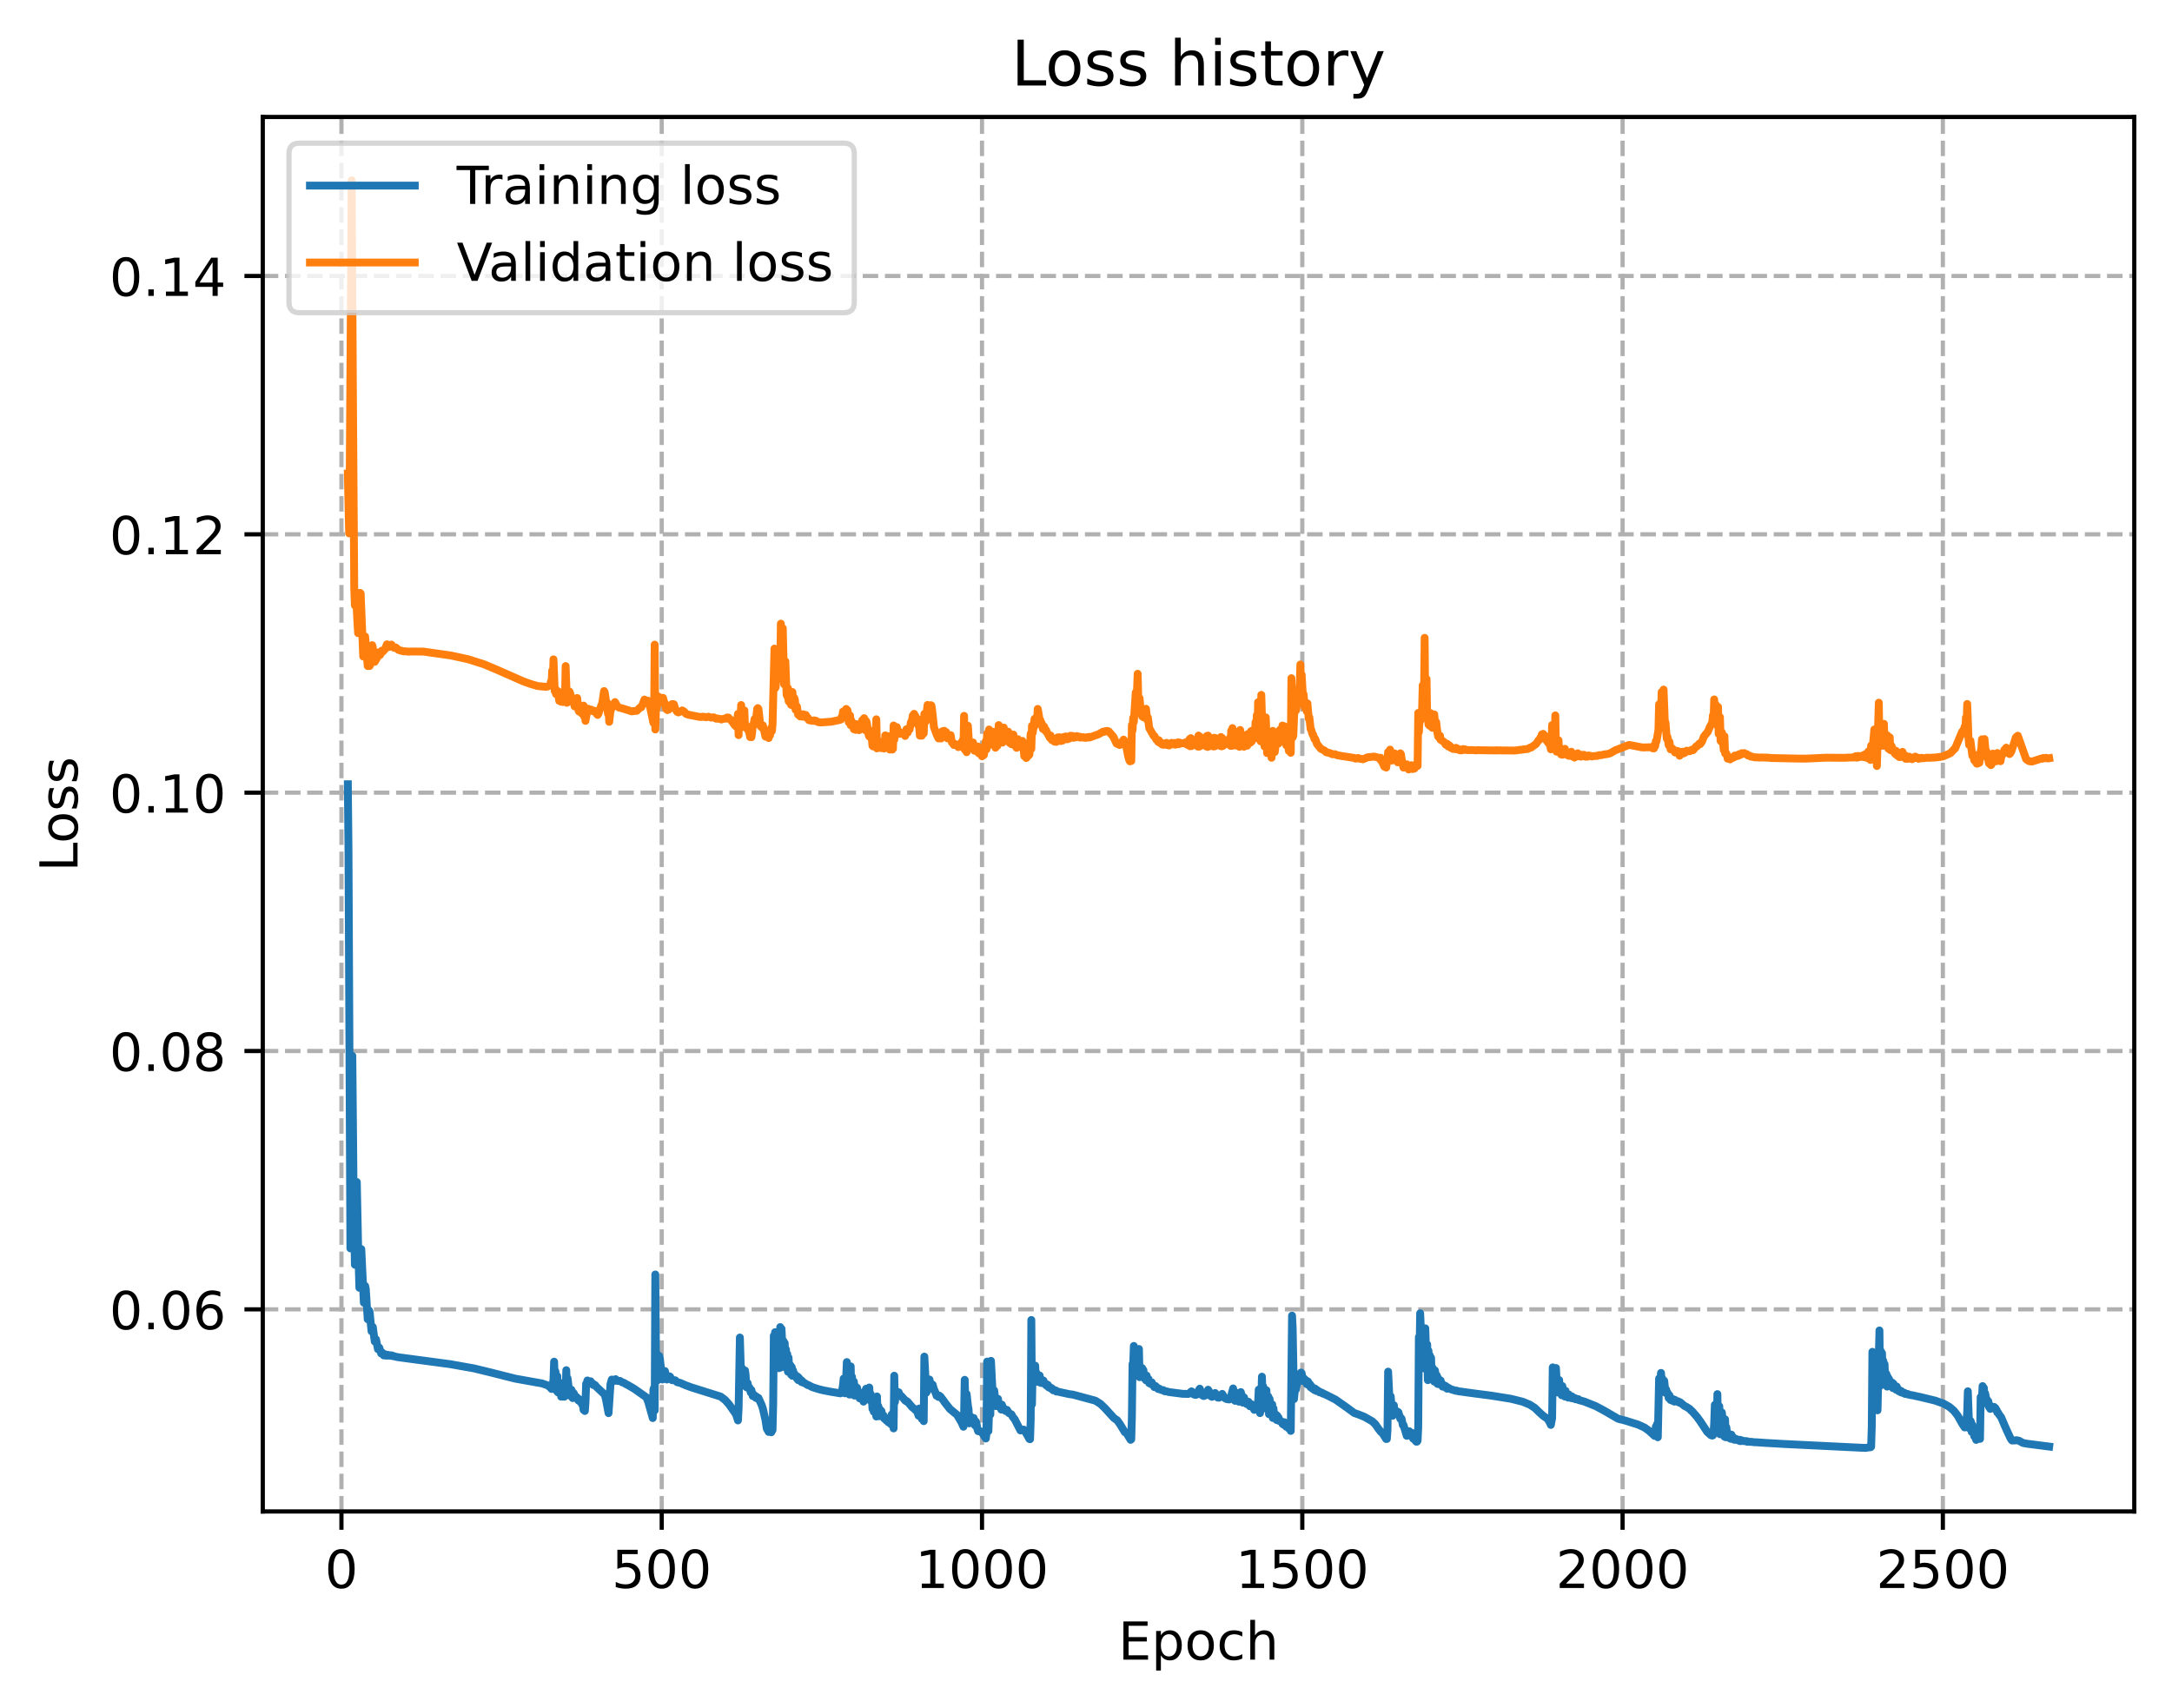 <?xml version="1.0" encoding="utf-8" standalone="no"?>
<!DOCTYPE svg PUBLIC "-//W3C//DTD SVG 1.1//EN"
  "http://www.w3.org/Graphics/SVG/1.1/DTD/svg11.dtd">
<!-- Created with matplotlib (https://matplotlib.org/) -->
<svg height="325.986pt" version="1.1" viewBox="0 0 414.464 325.986" width="414.464pt" xmlns="http://www.w3.org/2000/svg" xmlns:xlink="http://www.w3.org/1999/xlink">
 <defs>
  <style type="text/css">
*{stroke-linecap:butt;stroke-linejoin:round;}
  </style>
 </defs>
 <g id="figure_1">
  <g id="patch_1">
   <path d="M 0 325.986 
L 414.464 325.986 
L 414.464 0 
L 0 0 
z
" style="fill:#ffffff;"/>
  </g>
  <g id="axes_1">
   <g id="patch_2">
    <path d="M 50.144 288.43 
L 407.264 288.43 
L 407.264 22.318 
L 50.144 22.318 
z
" style="fill:#ffffff;"/>
   </g>
   <g id="matplotlib.axis_1">
    <g id="xtick_1">
     <g id="line2d_1">
      <path clip-path="url(#p42df7ad0ef)" d="M 65.154 288.43 
L 65.154 22.318 
" style="fill:none;stroke:#b0b0b0;stroke-dasharray:2.96,1.28;stroke-dashoffset:0;stroke-width:0.8;"/>
     </g>
     <g id="line2d_2">
      <defs>
       <path d="M 0 0 
L 0 3.5 
" id="m9d2e653ea2" style="stroke:#000000;stroke-width:0.8;"/>
      </defs>
      <g>
       <use style="stroke:#000000;stroke-width:0.8;" x="65.154" xlink:href="#m9d2e653ea2" y="288.43"/>
      </g>
     </g>
     <g id="text_1">
      <!-- 0 -->
      <defs>
       <path d="M 31.781 66.406 
Q 24.172 66.406 20.328 58.906 
Q 16.5 51.422 16.5 36.375 
Q 16.5 21.391 20.328 13.891 
Q 24.172 6.391 31.781 6.391 
Q 39.453 6.391 43.281 13.891 
Q 47.125 21.391 47.125 36.375 
Q 47.125 51.422 43.281 58.906 
Q 39.453 66.406 31.781 66.406 
z
M 31.781 74.219 
Q 44.047 74.219 50.516 64.516 
Q 56.984 54.828 56.984 36.375 
Q 56.984 17.969 50.516 8.266 
Q 44.047 -1.422 31.781 -1.422 
Q 19.531 -1.422 13.062 8.266 
Q 6.594 17.969 6.594 36.375 
Q 6.594 54.828 13.062 64.516 
Q 19.531 74.219 31.781 74.219 
z
" id="DejaVuSans-48"/>
      </defs>
      <g transform="translate(61.973 303.029)scale(0.1 -0.1)">
       <use xlink:href="#DejaVuSans-48"/>
      </g>
     </g>
    </g>
    <g id="xtick_2">
     <g id="line2d_3">
      <path clip-path="url(#p42df7ad0ef)" d="M 126.271 288.43 
L 126.271 22.318 
" style="fill:none;stroke:#b0b0b0;stroke-dasharray:2.96,1.28;stroke-dashoffset:0;stroke-width:0.8;"/>
     </g>
     <g id="line2d_4">
      <g>
       <use style="stroke:#000000;stroke-width:0.8;" x="126.271" xlink:href="#m9d2e653ea2" y="288.43"/>
      </g>
     </g>
     <g id="text_2">
      <!-- 500 -->
      <defs>
       <path d="M 10.797 72.906 
L 49.516 72.906 
L 49.516 64.594 
L 19.828 64.594 
L 19.828 46.734 
Q 21.969 47.469 24.109 47.828 
Q 26.266 48.188 28.422 48.188 
Q 40.625 48.188 47.75 41.5 
Q 54.891 34.812 54.891 23.391 
Q 54.891 11.625 47.562 5.094 
Q 40.234 -1.422 26.906 -1.422 
Q 22.312 -1.422 17.547 -0.641 
Q 12.797 0.141 7.719 1.703 
L 7.719 11.625 
Q 12.109 9.234 16.797 8.062 
Q 21.484 6.891 26.703 6.891 
Q 35.156 6.891 40.078 11.328 
Q 45.016 15.766 45.016 23.391 
Q 45.016 31 40.078 35.438 
Q 35.156 39.891 26.703 39.891 
Q 22.75 39.891 18.812 39.016 
Q 14.891 38.141 10.797 36.281 
z
" id="DejaVuSans-53"/>
      </defs>
      <g transform="translate(116.728 303.029)scale(0.1 -0.1)">
       <use xlink:href="#DejaVuSans-53"/>
       <use x="63.623" xlink:href="#DejaVuSans-48"/>
       <use x="127.246" xlink:href="#DejaVuSans-48"/>
      </g>
     </g>
    </g>
    <g id="xtick_3">
     <g id="line2d_5">
      <path clip-path="url(#p42df7ad0ef)" d="M 187.389 288.43 
L 187.389 22.318 
" style="fill:none;stroke:#b0b0b0;stroke-dasharray:2.96,1.28;stroke-dashoffset:0;stroke-width:0.8;"/>
     </g>
     <g id="line2d_6">
      <g>
       <use style="stroke:#000000;stroke-width:0.8;" x="187.389" xlink:href="#m9d2e653ea2" y="288.43"/>
      </g>
     </g>
     <g id="text_3">
      <!-- 1000 -->
      <defs>
       <path d="M 12.406 8.297 
L 28.516 8.297 
L 28.516 63.922 
L 10.984 60.406 
L 10.984 69.391 
L 28.422 72.906 
L 38.281 72.906 
L 38.281 8.297 
L 54.391 8.297 
L 54.391 0 
L 12.406 0 
z
" id="DejaVuSans-49"/>
      </defs>
      <g transform="translate(174.664 303.029)scale(0.1 -0.1)">
       <use xlink:href="#DejaVuSans-49"/>
       <use x="63.623" xlink:href="#DejaVuSans-48"/>
       <use x="127.246" xlink:href="#DejaVuSans-48"/>
       <use x="190.869" xlink:href="#DejaVuSans-48"/>
      </g>
     </g>
    </g>
    <g id="xtick_4">
     <g id="line2d_7">
      <path clip-path="url(#p42df7ad0ef)" d="M 248.506 288.43 
L 248.506 22.318 
" style="fill:none;stroke:#b0b0b0;stroke-dasharray:2.96,1.28;stroke-dashoffset:0;stroke-width:0.8;"/>
     </g>
     <g id="line2d_8">
      <g>
       <use style="stroke:#000000;stroke-width:0.8;" x="248.506" xlink:href="#m9d2e653ea2" y="288.43"/>
      </g>
     </g>
     <g id="text_4">
      <!-- 1500 -->
      <g transform="translate(235.781 303.029)scale(0.1 -0.1)">
       <use xlink:href="#DejaVuSans-49"/>
       <use x="63.623" xlink:href="#DejaVuSans-53"/>
       <use x="127.246" xlink:href="#DejaVuSans-48"/>
       <use x="190.869" xlink:href="#DejaVuSans-48"/>
      </g>
     </g>
    </g>
    <g id="xtick_5">
     <g id="line2d_9">
      <path clip-path="url(#p42df7ad0ef)" d="M 309.623 288.43 
L 309.623 22.318 
" style="fill:none;stroke:#b0b0b0;stroke-dasharray:2.96,1.28;stroke-dashoffset:0;stroke-width:0.8;"/>
     </g>
     <g id="line2d_10">
      <g>
       <use style="stroke:#000000;stroke-width:0.8;" x="309.623" xlink:href="#m9d2e653ea2" y="288.43"/>
      </g>
     </g>
     <g id="text_5">
      <!-- 2000 -->
      <defs>
       <path d="M 19.188 8.297 
L 53.609 8.297 
L 53.609 0 
L 7.328 0 
L 7.328 8.297 
Q 12.938 14.109 22.625 23.891 
Q 32.328 33.688 34.812 36.531 
Q 39.547 41.844 41.422 45.531 
Q 43.312 49.219 43.312 52.781 
Q 43.312 58.594 39.234 62.25 
Q 35.156 65.922 28.609 65.922 
Q 23.969 65.922 18.812 64.312 
Q 13.672 62.703 7.812 59.422 
L 7.812 69.391 
Q 13.766 71.781 18.938 73 
Q 24.125 74.219 28.422 74.219 
Q 39.75 74.219 46.484 68.547 
Q 53.219 62.891 53.219 53.422 
Q 53.219 48.922 51.531 44.891 
Q 49.859 40.875 45.406 35.406 
Q 44.188 33.984 37.641 27.219 
Q 31.109 20.453 19.188 8.297 
z
" id="DejaVuSans-50"/>
      </defs>
      <g transform="translate(296.898 303.029)scale(0.1 -0.1)">
       <use xlink:href="#DejaVuSans-50"/>
       <use x="63.623" xlink:href="#DejaVuSans-48"/>
       <use x="127.246" xlink:href="#DejaVuSans-48"/>
       <use x="190.869" xlink:href="#DejaVuSans-48"/>
      </g>
     </g>
    </g>
    <g id="xtick_6">
     <g id="line2d_11">
      <path clip-path="url(#p42df7ad0ef)" d="M 370.74 288.43 
L 370.74 22.318 
" style="fill:none;stroke:#b0b0b0;stroke-dasharray:2.96,1.28;stroke-dashoffset:0;stroke-width:0.8;"/>
     </g>
     <g id="line2d_12">
      <g>
       <use style="stroke:#000000;stroke-width:0.8;" x="370.74" xlink:href="#m9d2e653ea2" y="288.43"/>
      </g>
     </g>
     <g id="text_6">
      <!-- 2500 -->
      <g transform="translate(358.015 303.029)scale(0.1 -0.1)">
       <use xlink:href="#DejaVuSans-50"/>
       <use x="63.623" xlink:href="#DejaVuSans-53"/>
       <use x="127.246" xlink:href="#DejaVuSans-48"/>
       <use x="190.869" xlink:href="#DejaVuSans-48"/>
      </g>
     </g>
    </g>
    <g id="text_7">
     <!-- Epoch -->
     <defs>
      <path d="M 9.812 72.906 
L 55.906 72.906 
L 55.906 64.594 
L 19.672 64.594 
L 19.672 43.016 
L 54.391 43.016 
L 54.391 34.719 
L 19.672 34.719 
L 19.672 8.297 
L 56.781 8.297 
L 56.781 0 
L 9.812 0 
z
" id="DejaVuSans-69"/>
      <path d="M 18.109 8.203 
L 18.109 -20.797 
L 9.078 -20.797 
L 9.078 54.688 
L 18.109 54.688 
L 18.109 46.391 
Q 20.953 51.266 25.266 53.625 
Q 29.594 56 35.594 56 
Q 45.562 56 51.781 48.094 
Q 58.016 40.188 58.016 27.297 
Q 58.016 14.406 51.781 6.484 
Q 45.562 -1.422 35.594 -1.422 
Q 29.594 -1.422 25.266 0.953 
Q 20.953 3.328 18.109 8.203 
z
M 48.688 27.297 
Q 48.688 37.203 44.609 42.844 
Q 40.531 48.484 33.406 48.484 
Q 26.266 48.484 22.188 42.844 
Q 18.109 37.203 18.109 27.297 
Q 18.109 17.391 22.188 11.75 
Q 26.266 6.109 33.406 6.109 
Q 40.531 6.109 44.609 11.75 
Q 48.688 17.391 48.688 27.297 
z
" id="DejaVuSans-112"/>
      <path d="M 30.609 48.391 
Q 23.391 48.391 19.188 42.75 
Q 14.984 37.109 14.984 27.297 
Q 14.984 17.484 19.156 11.844 
Q 23.344 6.203 30.609 6.203 
Q 37.797 6.203 41.984 11.859 
Q 46.188 17.531 46.188 27.297 
Q 46.188 37.016 41.984 42.703 
Q 37.797 48.391 30.609 48.391 
z
M 30.609 56 
Q 42.328 56 49.016 48.375 
Q 55.719 40.766 55.719 27.297 
Q 55.719 13.875 49.016 6.219 
Q 42.328 -1.422 30.609 -1.422 
Q 18.844 -1.422 12.172 6.219 
Q 5.516 13.875 5.516 27.297 
Q 5.516 40.766 12.172 48.375 
Q 18.844 56 30.609 56 
z
" id="DejaVuSans-111"/>
      <path d="M 48.781 52.594 
L 48.781 44.188 
Q 44.969 46.297 41.141 47.344 
Q 37.312 48.391 33.406 48.391 
Q 24.656 48.391 19.812 42.844 
Q 14.984 37.312 14.984 27.297 
Q 14.984 17.281 19.812 11.734 
Q 24.656 6.203 33.406 6.203 
Q 37.312 6.203 41.141 7.25 
Q 44.969 8.297 48.781 10.406 
L 48.781 2.094 
Q 45.016 0.344 40.984 -0.531 
Q 36.969 -1.422 32.422 -1.422 
Q 20.062 -1.422 12.781 6.344 
Q 5.516 14.109 5.516 27.297 
Q 5.516 40.672 12.859 48.328 
Q 20.219 56 33.016 56 
Q 37.156 56 41.109 55.141 
Q 45.062 54.297 48.781 52.594 
z
" id="DejaVuSans-99"/>
      <path d="M 54.891 33.016 
L 54.891 0 
L 45.906 0 
L 45.906 32.719 
Q 45.906 40.484 42.875 44.328 
Q 39.844 48.188 33.797 48.188 
Q 26.516 48.188 22.312 43.547 
Q 18.109 38.922 18.109 30.906 
L 18.109 0 
L 9.078 0 
L 9.078 75.984 
L 18.109 75.984 
L 18.109 46.188 
Q 21.344 51.125 25.703 53.562 
Q 30.078 56 35.797 56 
Q 45.219 56 50.047 50.172 
Q 54.891 44.344 54.891 33.016 
z
" id="DejaVuSans-104"/>
     </defs>
     <g transform="translate(213.393 316.707)scale(0.1 -0.1)">
      <use xlink:href="#DejaVuSans-69"/>
      <use x="63.184" xlink:href="#DejaVuSans-112"/>
      <use x="126.66" xlink:href="#DejaVuSans-111"/>
      <use x="187.842" xlink:href="#DejaVuSans-99"/>
      <use x="242.822" xlink:href="#DejaVuSans-104"/>
     </g>
    </g>
   </g>
   <g id="matplotlib.axis_2">
    <g id="ytick_1">
     <g id="line2d_13">
      <path clip-path="url(#p42df7ad0ef)" d="M 50.144 249.86 
L 407.264 249.86 
" style="fill:none;stroke:#b0b0b0;stroke-dasharray:2.96,1.28;stroke-dashoffset:0;stroke-width:0.8;"/>
     </g>
     <g id="line2d_14">
      <defs>
       <path d="M 0 0 
L -3.5 0 
" id="m944d2a0c8b" style="stroke:#000000;stroke-width:0.8;"/>
      </defs>
      <g>
       <use style="stroke:#000000;stroke-width:0.8;" x="50.144" xlink:href="#m944d2a0c8b" y="249.86"/>
      </g>
     </g>
     <g id="text_8">
      <!-- 0.06 -->
      <defs>
       <path d="M 10.688 12.406 
L 21 12.406 
L 21 0 
L 10.688 0 
z
" id="DejaVuSans-46"/>
       <path d="M 33.016 40.375 
Q 26.375 40.375 22.484 35.828 
Q 18.609 31.297 18.609 23.391 
Q 18.609 15.531 22.484 10.953 
Q 26.375 6.391 33.016 6.391 
Q 39.656 6.391 43.531 10.953 
Q 47.406 15.531 47.406 23.391 
Q 47.406 31.297 43.531 35.828 
Q 39.656 40.375 33.016 40.375 
z
M 52.594 71.297 
L 52.594 62.312 
Q 48.875 64.062 45.094 64.984 
Q 41.312 65.922 37.594 65.922 
Q 27.828 65.922 22.672 59.328 
Q 17.531 52.734 16.797 39.406 
Q 19.672 43.656 24.016 45.922 
Q 28.375 48.188 33.594 48.188 
Q 44.578 48.188 50.953 41.516 
Q 57.328 34.859 57.328 23.391 
Q 57.328 12.156 50.688 5.359 
Q 44.047 -1.422 33.016 -1.422 
Q 20.359 -1.422 13.672 8.266 
Q 6.984 17.969 6.984 36.375 
Q 6.984 53.656 15.188 63.938 
Q 23.391 74.219 37.203 74.219 
Q 40.922 74.219 44.703 73.484 
Q 48.484 72.75 52.594 71.297 
z
" id="DejaVuSans-54"/>
      </defs>
      <g transform="translate(20.878 253.659)scale(0.1 -0.1)">
       <use xlink:href="#DejaVuSans-48"/>
       <use x="63.623" xlink:href="#DejaVuSans-46"/>
       <use x="95.41" xlink:href="#DejaVuSans-48"/>
       <use x="159.033" xlink:href="#DejaVuSans-54"/>
      </g>
     </g>
    </g>
    <g id="ytick_2">
     <g id="line2d_15">
      <path clip-path="url(#p42df7ad0ef)" d="M 50.144 200.562 
L 407.264 200.562 
" style="fill:none;stroke:#b0b0b0;stroke-dasharray:2.96,1.28;stroke-dashoffset:0;stroke-width:0.8;"/>
     </g>
     <g id="line2d_16">
      <g>
       <use style="stroke:#000000;stroke-width:0.8;" x="50.144" xlink:href="#m944d2a0c8b" y="200.562"/>
      </g>
     </g>
     <g id="text_9">
      <!-- 0.08 -->
      <defs>
       <path d="M 31.781 34.625 
Q 24.75 34.625 20.719 30.859 
Q 16.703 27.094 16.703 20.516 
Q 16.703 13.922 20.719 10.156 
Q 24.75 6.391 31.781 6.391 
Q 38.812 6.391 42.859 10.172 
Q 46.922 13.969 46.922 20.516 
Q 46.922 27.094 42.891 30.859 
Q 38.875 34.625 31.781 34.625 
z
M 21.922 38.812 
Q 15.578 40.375 12.031 44.719 
Q 8.5 49.078 8.5 55.328 
Q 8.5 64.062 14.719 69.141 
Q 20.953 74.219 31.781 74.219 
Q 42.672 74.219 48.875 69.141 
Q 55.078 64.062 55.078 55.328 
Q 55.078 49.078 51.531 44.719 
Q 48 40.375 41.703 38.812 
Q 48.828 37.156 52.797 32.312 
Q 56.781 27.484 56.781 20.516 
Q 56.781 9.906 50.312 4.234 
Q 43.844 -1.422 31.781 -1.422 
Q 19.734 -1.422 13.25 4.234 
Q 6.781 9.906 6.781 20.516 
Q 6.781 27.484 10.781 32.312 
Q 14.797 37.156 21.922 38.812 
z
M 18.312 54.391 
Q 18.312 48.734 21.844 45.562 
Q 25.391 42.391 31.781 42.391 
Q 38.141 42.391 41.719 45.562 
Q 45.312 48.734 45.312 54.391 
Q 45.312 60.062 41.719 63.234 
Q 38.141 66.406 31.781 66.406 
Q 25.391 66.406 21.844 63.234 
Q 18.312 60.062 18.312 54.391 
z
" id="DejaVuSans-56"/>
      </defs>
      <g transform="translate(20.878 204.361)scale(0.1 -0.1)">
       <use xlink:href="#DejaVuSans-48"/>
       <use x="63.623" xlink:href="#DejaVuSans-46"/>
       <use x="95.41" xlink:href="#DejaVuSans-48"/>
       <use x="159.033" xlink:href="#DejaVuSans-56"/>
      </g>
     </g>
    </g>
    <g id="ytick_3">
     <g id="line2d_17">
      <path clip-path="url(#p42df7ad0ef)" d="M 50.144 151.264 
L 407.264 151.264 
" style="fill:none;stroke:#b0b0b0;stroke-dasharray:2.96,1.28;stroke-dashoffset:0;stroke-width:0.8;"/>
     </g>
     <g id="line2d_18">
      <g>
       <use style="stroke:#000000;stroke-width:0.8;" x="50.144" xlink:href="#m944d2a0c8b" y="151.264"/>
      </g>
     </g>
     <g id="text_10">
      <!-- 0.10 -->
      <g transform="translate(20.878 155.063)scale(0.1 -0.1)">
       <use xlink:href="#DejaVuSans-48"/>
       <use x="63.623" xlink:href="#DejaVuSans-46"/>
       <use x="95.41" xlink:href="#DejaVuSans-49"/>
       <use x="159.033" xlink:href="#DejaVuSans-48"/>
      </g>
     </g>
    </g>
    <g id="ytick_4">
     <g id="line2d_19">
      <path clip-path="url(#p42df7ad0ef)" d="M 50.144 101.965 
L 407.264 101.965 
" style="fill:none;stroke:#b0b0b0;stroke-dasharray:2.96,1.28;stroke-dashoffset:0;stroke-width:0.8;"/>
     </g>
     <g id="line2d_20">
      <g>
       <use style="stroke:#000000;stroke-width:0.8;" x="50.144" xlink:href="#m944d2a0c8b" y="101.965"/>
      </g>
     </g>
     <g id="text_11">
      <!-- 0.12 -->
      <g transform="translate(20.878 105.765)scale(0.1 -0.1)">
       <use xlink:href="#DejaVuSans-48"/>
       <use x="63.623" xlink:href="#DejaVuSans-46"/>
       <use x="95.41" xlink:href="#DejaVuSans-49"/>
       <use x="159.033" xlink:href="#DejaVuSans-50"/>
      </g>
     </g>
    </g>
    <g id="ytick_5">
     <g id="line2d_21">
      <path clip-path="url(#p42df7ad0ef)" d="M 50.144 52.667 
L 407.264 52.667 
" style="fill:none;stroke:#b0b0b0;stroke-dasharray:2.96,1.28;stroke-dashoffset:0;stroke-width:0.8;"/>
     </g>
     <g id="line2d_22">
      <g>
       <use style="stroke:#000000;stroke-width:0.8;" x="50.144" xlink:href="#m944d2a0c8b" y="52.667"/>
      </g>
     </g>
     <g id="text_12">
      <!-- 0.14 -->
      <defs>
       <path d="M 37.797 64.312 
L 12.891 25.391 
L 37.797 25.391 
z
M 35.203 72.906 
L 47.609 72.906 
L 47.609 25.391 
L 58.016 25.391 
L 58.016 17.188 
L 47.609 17.188 
L 47.609 0 
L 37.797 0 
L 37.797 17.188 
L 4.891 17.188 
L 4.891 26.703 
z
" id="DejaVuSans-52"/>
      </defs>
      <g transform="translate(20.878 56.466)scale(0.1 -0.1)">
       <use xlink:href="#DejaVuSans-48"/>
       <use x="63.623" xlink:href="#DejaVuSans-46"/>
       <use x="95.41" xlink:href="#DejaVuSans-49"/>
       <use x="159.033" xlink:href="#DejaVuSans-52"/>
      </g>
     </g>
    </g>
    <g id="text_13">
     <!-- Loss -->
     <defs>
      <path d="M 9.812 72.906 
L 19.672 72.906 
L 19.672 8.297 
L 55.172 8.297 
L 55.172 0 
L 9.812 0 
z
" id="DejaVuSans-76"/>
      <path d="M 44.281 53.078 
L 44.281 44.578 
Q 40.484 46.531 36.375 47.5 
Q 32.281 48.484 27.875 48.484 
Q 21.188 48.484 17.844 46.438 
Q 14.5 44.391 14.5 40.281 
Q 14.5 37.156 16.891 35.375 
Q 19.281 33.594 26.516 31.984 
L 29.594 31.297 
Q 39.156 29.25 43.188 25.516 
Q 47.219 21.781 47.219 15.094 
Q 47.219 7.469 41.188 3.016 
Q 35.156 -1.422 24.609 -1.422 
Q 20.219 -1.422 15.453 -0.562 
Q 10.688 0.297 5.422 2 
L 5.422 11.281 
Q 10.406 8.688 15.234 7.391 
Q 20.062 6.109 24.812 6.109 
Q 31.156 6.109 34.562 8.281 
Q 37.984 10.453 37.984 14.406 
Q 37.984 18.062 35.516 20.016 
Q 33.062 21.969 24.703 23.781 
L 21.578 24.516 
Q 13.234 26.266 9.516 29.906 
Q 5.812 33.547 5.812 39.891 
Q 5.812 47.609 11.281 51.797 
Q 16.75 56 26.812 56 
Q 31.781 56 36.172 55.266 
Q 40.578 54.547 44.281 53.078 
z
" id="DejaVuSans-115"/>
     </defs>
     <g transform="translate(14.798 166.341)rotate(-90)scale(0.1 -0.1)">
      <use xlink:href="#DejaVuSans-76"/>
      <use x="53.963" xlink:href="#DejaVuSans-111"/>
      <use x="115.145" xlink:href="#DejaVuSans-115"/>
      <use x="167.244" xlink:href="#DejaVuSans-115"/>
     </g>
    </g>
   </g>
   <g id="line2d_23">
    <path clip-path="url(#p42df7ad0ef)" d="M 66.376 149.66 
L 66.499 162.249 
L 66.865 238.226 
L 67.232 201.481 
L 67.477 228.166 
L 67.721 241.351 
L 68.088 225.559 
L 68.332 237.53 
L 68.577 245.746 
L 68.943 238.36 
L 69.432 248.603 
L 69.677 245.392 
L 69.799 245.956 
L 70.166 251.753 
L 70.41 250.058 
L 70.532 250.363 
L 70.899 254.05 
L 71.144 253.233 
L 71.51 256.003 
L 71.633 255.832 
L 71.755 255.592 
L 72.121 257.467 
L 72.244 257.28 
L 72.366 257.159 
L 72.733 258.292 
L 72.855 258.056 
L 72.977 258.162 
L 73.222 258.653 
L 73.466 258.427 
L 73.711 258.706 
L 73.955 258.527 
L 74.077 258.694 
L 74.444 258.619 
L 74.566 258.727 
L 74.811 258.652 
L 75.055 258.809 
L 75.3 258.823 
L 75.544 258.908 
L 76.033 259 
L 79.456 259.46 
L 85.934 260.325 
L 90.457 261.13 
L 93.757 261.932 
L 98.28 263.076 
L 103.413 263.994 
L 104.514 264.37 
L 105.003 264.763 
L 105.247 265.053 
L 105.369 265.016 
L 105.614 263.279 
L 105.736 259.846 
L 105.858 263.385 
L 105.98 261.691 
L 106.103 262.504 
L 106.225 265.439 
L 106.347 262.608 
L 106.469 265.711 
L 106.592 263.667 
L 106.836 265.231 
L 106.958 264.345 
L 107.081 266.526 
L 107.203 265.019 
L 107.325 266.521 
L 107.447 265.898 
L 107.569 266.027 
L 107.692 266.531 
L 107.814 266.364 
L 107.936 265.93 
L 108.058 261.471 
L 108.181 265.761 
L 108.303 263.011 
L 108.547 265.022 
L 108.67 266.269 
L 108.792 266.355 
L 108.914 265.21 
L 109.036 265.198 
L 109.281 266.795 
L 109.403 265.77 
L 109.525 265.919 
L 109.77 266.771 
L 109.892 266.56 
L 110.014 266.584 
L 110.259 266.891 
L 110.381 267.261 
L 110.503 266.985 
L 110.748 267.55 
L 110.87 267.523 
L 111.114 268.069 
L 111.236 267.906 
L 111.359 269.058 
L 111.481 267.199 
L 111.603 269.257 
L 111.725 267.602 
L 111.848 264.053 
L 111.97 264.054 
L 112.092 263.431 
L 112.214 263.726 
L 112.337 263.554 
L 112.581 263.892 
L 112.703 263.586 
L 112.826 263.937 
L 112.948 263.901 
L 113.07 263.995 
L 113.192 264.288 
L 113.314 264.157 
L 113.437 264.365 
L 113.559 264.311 
L 113.803 264.639 
L 115.392 266.131 
L 115.637 267.071 
L 116.004 269.037 
L 116.126 269.667 
L 116.493 264.13 
L 116.737 263.259 
L 116.859 263.287 
L 117.104 263.563 
L 117.226 263.486 
L 117.47 263.185 
L 117.837 263.53 
L 118.326 263.518 
L 118.693 263.773 
L 119.059 263.885 
L 119.426 264.115 
L 119.915 264.368 
L 121.015 265.011 
L 123.338 266.646 
L 123.704 267.552 
L 124.56 270.61 
L 124.682 265.184 
L 124.805 264.827 
L 124.927 269.157 
L 125.049 243.208 
L 125.171 258.022 
L 125.293 258.232 
L 125.416 263.441 
L 125.782 258.737 
L 125.905 259.122 
L 126.149 261.343 
L 126.394 263.247 
L 126.516 263.011 
L 126.76 261.64 
L 126.883 261.634 
L 127.249 263.25 
L 127.738 262.639 
L 127.86 262.7 
L 128.227 263.374 
L 128.472 263.394 
L 128.838 263.392 
L 129.205 263.757 
L 129.816 263.902 
L 130.305 264.121 
L 130.794 264.333 
L 131.894 264.74 
L 137.517 266.506 
L 138.373 267.153 
L 139.106 267.977 
L 140.451 269.892 
L 140.695 270.661 
L 140.817 271.06 
L 140.939 268.812 
L 141.184 255.239 
L 141.428 263.385 
L 141.551 261.01 
L 141.673 261.642 
L 141.795 264.138 
L 141.917 263.871 
L 142.162 261.527 
L 142.284 262.386 
L 142.406 264.697 
L 142.529 264.77 
L 142.651 263.902 
L 142.895 264.975 
L 143.017 264.8 
L 143.262 265.735 
L 143.384 265.259 
L 143.629 266.392 
L 143.751 266.055 
L 143.995 266.556 
L 144.118 266.371 
L 144.24 266.756 
L 144.484 266.612 
L 144.606 266.94 
L 144.729 266.765 
L 145.34 268.114 
L 145.584 268.845 
L 146.073 271.015 
L 146.318 272.627 
L 146.684 273.255 
L 146.807 273.097 
L 146.929 273.147 
L 147.173 273.325 
L 147.418 272.873 
L 147.54 267.895 
L 147.662 254.887 
L 147.785 260.748 
L 147.907 254.211 
L 148.029 259.936 
L 148.151 254.757 
L 148.274 259.181 
L 148.518 254.918 
L 148.64 261.083 
L 148.885 253.244 
L 149.007 260.965 
L 149.129 253.572 
L 149.374 258.694 
L 149.496 255.906 
L 149.618 259.824 
L 149.74 256.303 
L 149.863 260.456 
L 149.985 257.509 
L 150.107 261.105 
L 150.229 258.397 
L 150.352 261.76 
L 150.474 259.079 
L 150.596 261.356 
L 150.84 260.537 
L 150.963 262.332 
L 151.085 260.883 
L 151.207 262.548 
L 151.329 261.516 
L 151.452 262.462 
L 151.574 262.106 
L 151.818 262.584 
L 151.941 262.569 
L 152.063 263.067 
L 152.185 262.674 
L 152.307 263.367 
L 152.429 262.907 
L 152.552 263.351 
L 152.796 263.296 
L 152.918 263.715 
L 153.041 263.497 
L 153.163 263.823 
L 153.285 263.768 
L 154.141 264.314 
L 154.263 264.306 
L 154.507 264.441 
L 154.996 264.7 
L 155.485 264.858 
L 156.219 265.092 
L 157.074 265.306 
L 158.419 265.568 
L 160.375 265.89 
L 160.619 265.688 
L 160.864 264.362 
L 160.986 263.069 
L 161.23 265.877 
L 161.475 262.711 
L 161.597 259.92 
L 161.719 264.969 
L 161.842 263.208 
L 161.964 263.205 
L 162.086 266.125 
L 162.33 260.741 
L 162.453 266.101 
L 162.575 262.719 
L 162.819 265.197 
L 162.942 263.645 
L 163.064 266.318 
L 163.186 264.493 
L 163.431 266.292 
L 163.553 264.829 
L 163.675 266.343 
L 163.92 265.704 
L 164.042 266.847 
L 164.164 265.861 
L 164.286 266.181 
L 164.408 266.95 
L 164.531 266.006 
L 164.653 265.974 
L 164.775 267.473 
L 165.02 265.449 
L 165.142 266.509 
L 165.264 265.013 
L 165.386 265.483 
L 165.509 265.271 
L 165.753 266.917 
L 165.875 264.776 
L 165.998 267.218 
L 166.12 265.968 
L 166.242 267.412 
L 166.364 266.697 
L 166.486 268.854 
L 166.609 267.122 
L 166.731 269.403 
L 166.853 268.466 
L 167.098 268.98 
L 167.22 270.314 
L 167.342 266.482 
L 167.464 270.081 
L 167.587 268.299 
L 167.709 270.255 
L 167.831 268.839 
L 168.075 269.835 
L 168.198 269.256 
L 168.32 270.134 
L 168.564 270.06 
L 168.687 270.663 
L 168.809 270.457 
L 168.931 270.871 
L 169.053 270.693 
L 169.176 271.109 
L 169.298 270.672 
L 169.542 271.433 
L 169.665 271.032 
L 169.787 271.404 
L 169.909 271.36 
L 170.031 271.8 
L 170.153 269.936 
L 170.276 270.767 
L 170.398 269.619 
L 170.52 272.582 
L 170.642 262.527 
L 170.765 267.568 
L 171.009 265.436 
L 171.376 266.086 
L 171.498 265.684 
L 171.743 266.317 
L 171.865 266.446 
L 171.987 266.41 
L 172.354 266.8 
L 172.72 267.259 
L 172.843 267.266 
L 172.965 267.435 
L 173.087 267.402 
L 173.332 267.662 
L 174.065 268.534 
L 174.432 268.817 
L 175.043 269.418 
L 175.287 270.161 
L 175.41 268.783 
L 175.532 269.793 
L 175.776 270.017 
L 175.898 270.76 
L 176.021 270.168 
L 176.143 270.49 
L 176.265 271.197 
L 176.387 258.88 
L 176.754 265.766 
L 176.999 265.313 
L 177.365 263.25 
L 177.488 263.942 
L 177.61 263.912 
L 177.854 264.273 
L 177.976 264.239 
L 178.221 265.178 
L 178.343 265.345 
L 178.588 265.96 
L 178.71 266.335 
L 178.832 266.248 
L 179.077 266.578 
L 179.199 266.308 
L 179.321 266.569 
L 179.443 266.478 
L 180.054 267.281 
L 180.299 267.645 
L 181.277 268.886 
L 182.621 269.99 
L 183.477 271.43 
L 183.844 272.261 
L 183.966 269.912 
L 184.088 263.308 
L 184.21 267.743 
L 184.333 267.391 
L 184.455 266.008 
L 184.699 268.235 
L 184.822 268.925 
L 184.944 271.613 
L 185.188 270.29 
L 185.311 271.281 
L 185.433 270.6 
L 185.555 270.808 
L 185.677 271.508 
L 185.799 270.592 
L 186.044 272.012 
L 186.166 271.208 
L 186.288 271.395 
L 186.533 272.802 
L 186.655 273.112 
L 186.777 273.066 
L 186.9 273.154 
L 187.022 273.09 
L 187.389 273.391 
L 188.122 274.505 
L 188.244 273.488 
L 188.366 259.827 
L 188.489 272.604 
L 188.611 273.087 
L 188.855 265.665 
L 188.978 269.932 
L 189.1 259.689 
L 189.467 267.029 
L 189.711 265.331 
L 189.955 267.261 
L 190.078 268.336 
L 190.444 266.942 
L 190.567 268.217 
L 190.689 267.763 
L 190.811 268.395 
L 190.933 268.393 
L 191.056 268.986 
L 191.178 268.049 
L 191.544 269.054 
L 191.667 268.839 
L 191.911 269.266 
L 192.156 269.04 
L 192.522 269.656 
L 193.011 269.906 
L 193.256 270.391 
L 193.622 270.826 
L 194.723 272.969 
L 195.334 272.804 
L 195.456 273.094 
L 195.578 273.073 
L 196.434 274.601 
L 196.556 274.64 
L 196.678 270.951 
L 196.801 251.89 
L 196.923 267.985 
L 197.045 261.537 
L 197.167 262.859 
L 197.29 261.295 
L 197.412 262.034 
L 197.534 260.601 
L 197.656 262.831 
L 197.778 261.98 
L 197.901 263.679 
L 198.023 262.652 
L 198.145 262.657 
L 198.267 263.103 
L 198.39 262.487 
L 198.512 263.852 
L 198.634 263.144 
L 198.756 263.933 
L 198.879 263.318 
L 199.001 263.67 
L 199.123 263.457 
L 199.245 263.959 
L 199.367 263.933 
L 199.612 264.352 
L 199.734 264.147 
L 199.856 264.52 
L 199.979 264.291 
L 200.101 264.747 
L 200.345 264.823 
L 200.468 264.933 
L 200.59 264.839 
L 200.712 265.084 
L 200.834 265.026 
L 200.957 265.304 
L 201.079 265.216 
L 201.323 265.353 
L 201.445 265.331 
L 201.568 265.547 
L 201.69 265.488 
L 201.934 265.582 
L 204.012 266.036 
L 204.746 266.135 
L 209.024 267.287 
L 210.002 267.906 
L 210.858 268.731 
L 212.569 270.61 
L 213.18 271.024 
L 213.669 271.711 
L 214.647 273.296 
L 215.013 273.524 
L 215.38 274.171 
L 215.747 274.759 
L 215.869 274.651 
L 215.991 270.256 
L 216.114 260.283 
L 216.236 260.373 
L 216.358 256.844 
L 216.48 260.523 
L 216.603 258.446 
L 216.725 262.329 
L 216.847 261.86 
L 216.969 258.717 
L 217.091 261.762 
L 217.336 257.427 
L 217.458 262.802 
L 217.58 261.306 
L 217.703 261.298 
L 217.825 262.388 
L 217.947 261.069 
L 218.069 262.257 
L 218.192 261.462 
L 218.314 262.996 
L 218.436 262.495 
L 218.681 263.405 
L 218.803 262.501 
L 219.047 263.519 
L 219.169 263.153 
L 219.292 263.95 
L 219.414 263.976 
L 219.536 263.742 
L 219.658 264.132 
L 219.781 263.791 
L 220.025 264.358 
L 220.147 264.348 
L 220.27 264.7 
L 220.514 264.497 
L 220.759 264.854 
L 220.881 264.822 
L 221.003 265.061 
L 221.247 265.007 
L 221.492 265.202 
L 221.859 265.311 
L 221.981 265.274 
L 222.225 265.489 
L 222.47 265.49 
L 222.714 265.534 
L 222.959 265.628 
L 225.648 265.977 
L 226.748 265.999 
L 226.992 265.829 
L 227.359 265.506 
L 227.481 265.585 
L 227.726 266.065 
L 228.093 266.188 
L 228.337 266.142 
L 228.582 265.767 
L 228.826 265.152 
L 228.948 264.997 
L 229.437 266.278 
L 229.682 266.402 
L 230.048 266.257 
L 230.171 266.096 
L 230.537 265.2 
L 230.782 265.604 
L 231.026 266.408 
L 231.271 266.559 
L 231.515 266.3 
L 231.76 265.887 
L 231.882 265.827 
L 232.371 266.701 
L 232.615 266.724 
L 232.86 266.503 
L 233.104 266.105 
L 233.226 265.991 
L 233.715 266.799 
L 234.082 266.993 
L 234.571 267.057 
L 234.693 267.002 
L 234.815 266.798 
L 235.304 264.955 
L 235.671 267.319 
L 236.038 265.82 
L 236.16 266.097 
L 236.405 267.48 
L 236.527 267.434 
L 236.771 265.648 
L 236.893 266.075 
L 237.138 267.658 
L 237.382 266.655 
L 237.627 267.477 
L 237.871 267.919 
L 238.238 267.493 
L 238.483 268.342 
L 238.605 268.376 
L 238.849 267.991 
L 239.338 269.038 
L 239.583 268.96 
L 239.949 267.796 
L 240.072 267.723 
L 240.194 265.177 
L 240.438 269.662 
L 240.56 268.997 
L 240.683 266.839 
L 240.805 262.711 
L 240.927 267.004 
L 241.049 264.57 
L 241.172 265.278 
L 241.294 268.744 
L 241.416 265.217 
L 241.538 265.94 
L 241.661 265.299 
L 241.783 268.331 
L 241.905 267.75 
L 242.027 266.508 
L 242.15 269.875 
L 242.272 266.976 
L 242.394 268.478 
L 242.516 268.508 
L 242.638 269.669 
L 242.761 267.995 
L 242.883 270.59 
L 243.005 268.761 
L 243.127 270.207 
L 243.25 269.802 
L 243.372 270.232 
L 243.494 269.957 
L 243.616 270.982 
L 243.739 270.168 
L 243.861 271.057 
L 243.983 270.521 
L 244.105 271.157 
L 244.228 271.023 
L 244.594 271.307 
L 244.716 271.713 
L 244.839 271.473 
L 244.961 271.889 
L 245.083 271.397 
L 245.205 271.635 
L 245.328 271.536 
L 245.45 272.269 
L 245.694 271.944 
L 245.817 271.99 
L 245.939 272.605 
L 246.183 272.366 
L 246.306 273.06 
L 246.55 251.061 
L 246.672 253.444 
L 246.917 266.994 
L 247.161 264.569 
L 247.283 265.171 
L 247.772 262.729 
L 248.017 263.552 
L 248.261 261.921 
L 248.383 262.032 
L 248.628 263.556 
L 248.872 263.089 
L 248.995 263.567 
L 249.117 263.349 
L 249.239 263.411 
L 249.361 264.138 
L 249.606 263.643 
L 249.728 264.339 
L 249.85 264.355 
L 249.973 264.142 
L 250.095 264.743 
L 250.339 264.606 
L 250.461 265.01 
L 250.584 264.856 
L 250.828 265.267 
L 250.95 264.983 
L 251.195 265.435 
L 251.317 265.255 
L 251.562 265.504 
L 251.684 265.501 
L 251.806 265.704 
L 251.928 265.626 
L 252.173 265.795 
L 252.295 265.78 
L 252.417 265.937 
L 252.662 265.985 
L 253.762 266.526 
L 254.862 267.092 
L 257.062 268.638 
L 258.407 269.631 
L 259.262 269.932 
L 260.362 270.376 
L 261.829 271.209 
L 262.44 271.773 
L 263.052 272.671 
L 263.541 273.283 
L 263.785 273.442 
L 264.152 274.039 
L 264.518 274.606 
L 264.641 274.593 
L 264.763 272.926 
L 264.885 261.745 
L 265.13 266.796 
L 265.252 266.728 
L 265.374 266.459 
L 265.619 269.295 
L 265.741 270.172 
L 265.985 268.163 
L 266.107 269.628 
L 266.23 269.698 
L 266.352 269.449 
L 266.474 269.634 
L 266.596 269.333 
L 266.841 269.491 
L 267.208 270.753 
L 267.33 270.566 
L 267.452 270.735 
L 267.697 271.97 
L 267.819 271.924 
L 268.43 273.99 
L 268.552 273.69 
L 268.674 273.949 
L 268.797 273.746 
L 268.919 273.123 
L 269.041 273.297 
L 269.163 273.885 
L 269.408 273.422 
L 269.652 274.531 
L 269.775 274.53 
L 270.263 275.117 
L 270.386 275.108 
L 270.508 274.919 
L 270.63 272.308 
L 270.752 255.147 
L 270.875 258.077 
L 270.997 250.607 
L 271.241 255.916 
L 271.364 255.228 
L 271.486 260.41 
L 271.73 258.788 
L 271.852 261.168 
L 271.975 253.478 
L 272.219 260.493 
L 272.341 256.563 
L 272.464 263.372 
L 272.586 257.775 
L 272.708 261.938 
L 272.83 258.63 
L 272.953 261.529 
L 273.075 259.112 
L 273.197 262.323 
L 273.319 260.945 
L 273.442 263.377 
L 273.564 261.307 
L 273.686 263.648 
L 273.808 261.496 
L 274.053 262.861 
L 274.175 262.478 
L 274.297 264.084 
L 274.419 262.97 
L 274.542 264.139 
L 274.664 263.344 
L 274.786 264.05 
L 274.908 263.436 
L 275.031 264.276 
L 275.153 263.981 
L 275.275 264.611 
L 275.397 264.303 
L 275.52 264.547 
L 275.764 264.428 
L 275.886 264.829 
L 276.008 264.601 
L 276.131 265.003 
L 276.253 264.771 
L 276.375 264.961 
L 276.497 264.879 
L 276.742 265.068 
L 277.842 265.411 
L 277.964 265.374 
L 278.331 265.508 
L 278.82 265.554 
L 279.309 265.632 
L 281.387 265.914 
L 284.565 266.327 
L 288.354 266.934 
L 290.554 267.487 
L 291.899 268.042 
L 292.877 268.67 
L 293.732 269.504 
L 294.466 270.17 
L 295.321 270.761 
L 295.81 271.618 
L 295.933 271.917 
L 296.177 270.623 
L 296.299 260.931 
L 296.422 262.832 
L 296.544 261.565 
L 296.666 265.55 
L 296.788 264.643 
L 296.911 261.054 
L 297.155 265.716 
L 297.277 263.802 
L 297.399 265.701 
L 297.522 263.35 
L 297.644 265.244 
L 297.766 264.786 
L 298.011 266.259 
L 298.133 264.5 
L 298.377 266.164 
L 298.5 265.568 
L 298.622 266.506 
L 298.744 265.406 
L 298.866 266.233 
L 299.111 266.195 
L 299.233 266.708 
L 299.355 266.094 
L 299.477 266.643 
L 299.722 266.571 
L 299.844 266.806 
L 299.966 266.47 
L 300.089 266.837 
L 300.211 266.759 
L 300.455 266.95 
L 300.578 266.813 
L 300.7 267.032 
L 300.822 266.957 
L 301.067 267.074 
L 301.189 267.003 
L 301.311 267.196 
L 301.555 267.243 
L 302.411 267.484 
L 302.778 267.642 
L 304.489 268.323 
L 306.078 269.174 
L 308.767 270.733 
L 310.234 271.116 
L 312.557 271.845 
L 313.779 272.396 
L 314.635 273.002 
L 315.735 274.01 
L 315.857 273.925 
L 315.979 272.226 
L 316.101 273.391 
L 316.224 271.718 
L 316.346 274.268 
L 316.59 263.054 
L 316.713 263.08 
L 316.835 263.279 
L 316.957 261.989 
L 317.079 263.491 
L 317.201 263.054 
L 317.324 264.593 
L 317.446 264.248 
L 317.568 263.487 
L 317.813 265.792 
L 317.935 265.158 
L 318.057 265.747 
L 318.179 265.718 
L 318.302 265.999 
L 318.424 266.794 
L 318.546 266.235 
L 318.668 266.545 
L 318.79 267.172 
L 318.913 267.014 
L 319.157 267.314 
L 319.279 267.001 
L 319.524 267.474 
L 319.646 267.146 
L 319.768 267.439 
L 320.013 267.377 
L 320.135 267.514 
L 320.257 267.416 
L 320.502 267.693 
L 320.624 267.6 
L 320.991 267.929 
L 321.48 268.326 
L 321.724 268.418 
L 321.969 268.575 
L 322.458 268.881 
L 322.702 269.18 
L 322.824 269.232 
L 323.435 269.936 
L 323.802 270.347 
L 324.536 271.362 
L 325.758 273.225 
L 326.491 273.881 
L 326.736 273.955 
L 326.858 273.905 
L 326.98 273.475 
L 327.102 271.64 
L 327.225 268.083 
L 327.347 269.327 
L 327.469 272.141 
L 327.591 271.621 
L 327.714 266.032 
L 327.836 273.027 
L 327.958 272.313 
L 328.08 268.356 
L 328.203 273.69 
L 328.325 270.847 
L 328.447 271.531 
L 328.569 269.529 
L 328.814 271.699 
L 328.936 271.23 
L 329.058 274.153 
L 329.18 270.845 
L 329.303 274.268 
L 329.425 272.367 
L 329.547 273.395 
L 329.669 273.365 
L 329.792 273.74 
L 329.914 273.646 
L 330.036 274.454 
L 330.158 273.862 
L 330.281 274.572 
L 330.403 273.779 
L 330.525 274.344 
L 330.647 274.201 
L 330.769 274.313 
L 330.892 274.733 
L 331.014 274.49 
L 331.136 274.767 
L 331.258 274.572 
L 331.503 274.743 
L 331.87 274.95 
L 331.992 274.751 
L 332.114 275.01 
L 332.236 274.816 
L 332.359 274.992 
L 332.481 274.92 
L 332.847 275.01 
L 333.214 275.003 
L 333.336 275.117 
L 333.459 275.04 
L 333.581 275.136 
L 333.825 275.143 
L 334.192 275.145 
L 334.803 275.223 
L 335.17 275.226 
L 336.881 275.348 
L 340.548 275.558 
L 355.95 276.307 
L 356.561 276.218 
L 356.805 276.04 
L 356.928 276.185 
L 357.05 276.08 
L 357.172 272.36 
L 357.294 257.968 
L 357.539 266.995 
L 357.661 263.794 
L 357.783 268.399 
L 358.028 263.846 
L 358.272 269.127 
L 358.639 253.889 
L 358.761 264.467 
L 358.883 257.796 
L 359.006 261.699 
L 359.128 258.207 
L 359.25 262.081 
L 359.372 259.684 
L 359.495 264.207 
L 359.617 260.324 
L 359.739 263.586 
L 359.861 262.039 
L 359.983 262.234 
L 360.106 264.602 
L 360.228 262.763 
L 360.35 263.964 
L 360.472 263.158 
L 360.595 263.789 
L 360.717 263.697 
L 360.961 264.639 
L 361.084 263.843 
L 361.206 264.885 
L 361.328 264.063 
L 361.573 264.994 
L 361.695 264.646 
L 361.817 265.2 
L 361.939 264.591 
L 362.061 265.277 
L 362.184 265.052 
L 362.306 265.48 
L 362.55 265.335 
L 362.673 265.672 
L 362.795 265.445 
L 362.917 265.757 
L 363.162 265.703 
L 363.284 265.881 
L 363.406 265.784 
L 363.528 265.995 
L 363.773 265.971 
L 363.895 266.068 
L 364.017 266.008 
L 364.262 266.141 
L 364.506 266.198 
L 364.995 266.269 
L 365.484 266.386 
L 366.462 266.595 
L 369.273 267.275 
L 370.862 267.845 
L 371.962 268.459 
L 372.818 269.188 
L 373.552 270.121 
L 374.407 271.651 
L 374.896 272.391 
L 375.018 272.389 
L 375.141 272.159 
L 375.385 269.506 
L 375.507 265.494 
L 375.752 272.45 
L 375.874 272.62 
L 375.996 271.113 
L 376.118 271.349 
L 376.241 273.249 
L 376.363 271.909 
L 376.607 273.29 
L 376.73 274.092 
L 376.852 273.75 
L 377.096 274.775 
L 377.219 274.549 
L 377.341 274.653 
L 377.707 272.278 
L 377.83 274.58 
L 377.952 266.596 
L 378.196 266.992 
L 378.319 264.504 
L 378.441 266.107 
L 378.563 264.853 
L 378.685 266.697 
L 378.808 265.875 
L 379.052 267.134 
L 379.174 267.094 
L 379.297 268.027 
L 379.419 267.414 
L 379.541 268.507 
L 379.663 268.092 
L 379.785 268.858 
L 379.908 268.423 
L 380.03 268.757 
L 380.152 268.575 
L 380.397 268.589 
L 380.519 268.48 
L 380.641 268.77 
L 380.763 268.691 
L 380.886 269.08 
L 381.008 269.076 
L 381.13 269.537 
L 381.252 269.545 
L 381.497 269.982 
L 381.863 270.454 
L 382.475 271.897 
L 382.964 273.009 
L 383.697 274.576 
L 383.941 274.891 
L 384.43 274.886 
L 384.797 274.828 
L 385.286 274.942 
L 386.019 275.353 
L 386.753 275.497 
L 391.031 276.046 
L 391.031 276.046 
" style="fill:none;stroke:#1f77b4;stroke-linecap:square;stroke-width:1.5;"/>
   </g>
   <g id="line2d_24">
    <path clip-path="url(#p42df7ad0ef)" d="M 66.376 90.375 
L 66.621 101.786 
L 66.743 89.517 
L 67.11 34.414 
L 67.354 76.495 
L 67.599 112.342 
L 67.721 115.536 
L 67.966 113.993 
L 68.21 118.799 
L 68.332 120.823 
L 68.454 119.769 
L 68.699 113.131 
L 68.821 113.24 
L 69.31 125.274 
L 69.555 121.543 
L 69.677 121.468 
L 70.166 127.096 
L 70.288 126.766 
L 70.41 126.78 
L 70.532 127.098 
L 70.655 126.849 
L 71.021 123.116 
L 71.144 123.575 
L 71.388 126.036 
L 71.51 126.295 
L 71.999 125.458 
L 72.244 124.483 
L 72.488 125.023 
L 72.61 124.861 
L 72.855 124.157 
L 73.099 124.304 
L 73.466 123.879 
L 73.833 122.954 
L 74.199 123.477 
L 74.444 123.229 
L 74.688 123.004 
L 75.177 123.61 
L 75.544 123.568 
L 76.033 124.021 
L 76.644 124.199 
L 77.011 124.295 
L 77.378 124.284 
L 77.867 124.352 
L 78.478 124.324 
L 80.8 124.343 
L 83.123 124.671 
L 86.056 125.087 
L 89.357 125.81 
L 92.29 126.739 
L 94.735 127.762 
L 99.869 130.028 
L 101.091 130.466 
L 102.558 130.909 
L 104.147 131.063 
L 104.391 131.035 
L 105.003 130.779 
L 105.125 130.049 
L 105.247 130.633 
L 105.369 127.973 
L 105.491 130.398 
L 105.614 125.82 
L 105.858 131.866 
L 105.98 131.473 
L 106.103 132.453 
L 106.225 132.091 
L 106.347 132.375 
L 106.469 131.891 
L 106.714 133.747 
L 106.836 133.196 
L 107.081 133.921 
L 107.325 132.911 
L 107.447 133.971 
L 107.692 131.974 
L 107.814 133.069 
L 107.936 127.101 
L 108.181 134.11 
L 108.547 132.819 
L 108.67 131.97 
L 108.792 132.278 
L 109.036 133.235 
L 109.159 133.327 
L 109.281 133.192 
L 109.647 134.796 
L 109.77 134.603 
L 110.136 133.199 
L 110.381 135.568 
L 110.503 135.794 
L 110.748 135.195 
L 110.87 135.289 
L 110.992 136.127 
L 111.114 135.499 
L 111.236 136.216 
L 111.359 134.651 
L 111.481 136.754 
L 111.603 135.506 
L 111.725 137.567 
L 112.092 135.441 
L 112.214 135.241 
L 112.459 135.381 
L 112.703 135.436 
L 112.826 135.42 
L 113.07 135.693 
L 113.437 135.633 
L 113.803 136.166 
L 114.048 136.429 
L 114.17 136.259 
L 114.781 134.514 
L 114.904 134.255 
L 115.27 131.871 
L 115.392 132.106 
L 115.759 134.595 
L 115.881 134.116 
L 116.004 136.192 
L 116.126 135.106 
L 116.248 137.746 
L 116.493 135.644 
L 116.737 135.101 
L 116.859 134.959 
L 117.104 134.446 
L 117.348 133.978 
L 117.837 134.808 
L 118.082 135.01 
L 118.693 135.169 
L 119.915 135.542 
L 120.526 135.748 
L 121.137 135.667 
L 121.504 135.651 
L 122.115 135.037 
L 122.36 134.977 
L 122.604 134.476 
L 122.971 133.499 
L 123.215 133.676 
L 123.46 133.717 
L 123.582 133.691 
L 123.704 133.807 
L 124.071 135.022 
L 124.682 137.935 
L 124.805 137.641 
L 124.927 123.018 
L 125.049 139.205 
L 125.171 135.44 
L 125.293 135.213 
L 125.66 132.932 
L 126.027 133.95 
L 126.149 133.711 
L 126.394 134.093 
L 126.516 133.17 
L 126.76 134.111 
L 126.883 134.197 
L 127.127 135.326 
L 127.371 135.506 
L 127.616 135.396 
L 128.227 134.373 
L 128.349 134.513 
L 128.472 134.359 
L 128.594 134.411 
L 128.838 135.238 
L 129.205 135.837 
L 129.449 135.95 
L 130.061 135.694 
L 130.183 135.568 
L 130.55 135.789 
L 130.916 136.231 
L 131.405 136.4 
L 131.894 136.492 
L 133.605 136.826 
L 134.217 136.759 
L 134.706 136.88 
L 135.194 136.765 
L 135.683 136.936 
L 136.172 136.883 
L 136.661 137.149 
L 136.783 137.086 
L 137.028 137.155 
L 137.395 137.195 
L 137.639 137.294 
L 138.128 137.147 
L 138.495 137.134 
L 138.739 136.921 
L 138.984 136.923 
L 139.35 137.351 
L 139.473 137.368 
L 139.717 137.717 
L 140.206 138.398 
L 140.451 138.626 
L 140.695 137.222 
L 140.817 136.23 
L 140.939 140.283 
L 141.062 136.793 
L 141.184 138.081 
L 141.306 137.178 
L 141.428 134.538 
L 141.551 137.04 
L 141.795 135.77 
L 141.917 138.252 
L 142.04 135.56 
L 142.162 138.807 
L 142.284 138.273 
L 142.406 138.622 
L 142.529 138.612 
L 142.773 139.387 
L 142.895 139.388 
L 143.14 140.66 
L 143.262 140.415 
L 143.384 140.681 
L 143.506 139.945 
L 143.629 138.454 
L 143.751 138.433 
L 143.995 137.199 
L 144.118 138.007 
L 144.24 137.663 
L 144.484 135.27 
L 144.606 135.124 
L 144.729 135.278 
L 145.095 138.558 
L 145.218 138.516 
L 145.34 138.79 
L 145.584 138.434 
L 146.073 140.569 
L 146.196 139.85 
L 146.318 139.865 
L 146.684 140.842 
L 146.807 140.342 
L 146.929 140.34 
L 147.173 138.887 
L 147.296 139.512 
L 147.418 138.261 
L 147.785 123.773 
L 147.907 131.337 
L 148.029 131.089 
L 148.274 125.573 
L 148.396 129.668 
L 148.518 128.819 
L 148.64 124.015 
L 148.762 128.862 
L 148.885 127.608 
L 149.007 119.011 
L 149.129 128.989 
L 149.251 128.767 
L 149.374 119.889 
L 149.618 130.573 
L 149.74 130.434 
L 149.863 126.197 
L 150.107 132.592 
L 150.229 132.883 
L 150.352 131.317 
L 150.474 133.775 
L 150.596 133.952 
L 150.718 132.521 
L 150.963 134.509 
L 151.207 132.055 
L 151.452 134.747 
L 151.574 133.203 
L 151.696 133.604 
L 151.818 135.442 
L 151.941 135.541 
L 152.063 134.788 
L 152.307 136.378 
L 152.429 136.203 
L 152.552 136.312 
L 152.674 136.715 
L 152.796 136.705 
L 152.918 136.326 
L 153.163 136.772 
L 153.285 136.3 
L 153.407 136.391 
L 153.53 136.755 
L 153.774 136.439 
L 154.019 137.065 
L 154.141 136.952 
L 154.385 137.442 
L 154.507 137.409 
L 154.874 137.557 
L 154.996 137.503 
L 155.241 137.56 
L 155.363 137.466 
L 155.608 137.599 
L 155.73 137.547 
L 155.974 137.74 
L 156.219 137.826 
L 156.83 137.854 
L 158.663 137.716 
L 159.275 137.584 
L 160.252 137.39 
L 160.375 137.194 
L 160.497 137.289 
L 160.619 136.769 
L 160.741 136.848 
L 160.864 135.783 
L 161.23 136.857 
L 161.353 136.802 
L 161.475 135.286 
L 161.597 136.304 
L 161.719 135.528 
L 161.964 137.847 
L 162.086 137.463 
L 162.208 136.534 
L 162.33 138.389 
L 162.453 137.478 
L 162.942 139.167 
L 163.064 138.31 
L 163.186 139.225 
L 163.308 139.284 
L 163.431 138.186 
L 163.553 139.23 
L 163.675 139.266 
L 163.797 138.734 
L 163.92 139.331 
L 164.042 139.276 
L 164.164 138.23 
L 164.286 138.425 
L 164.408 138.994 
L 164.531 137.44 
L 164.775 138.942 
L 164.897 137.045 
L 165.02 137.585 
L 165.142 139.352 
L 165.264 137.587 
L 165.386 137.83 
L 165.753 140.25 
L 165.875 140.546 
L 165.998 139.845 
L 166.12 140.485 
L 166.242 139.595 
L 166.486 142.327 
L 166.609 142.441 
L 166.731 139.399 
L 166.975 141.572 
L 167.098 140.829 
L 167.22 137.261 
L 167.342 142.813 
L 167.464 142.227 
L 167.587 142.298 
L 167.709 141.476 
L 168.198 142.774 
L 168.442 141.607 
L 168.687 142.841 
L 168.809 142.793 
L 168.931 140.325 
L 169.053 140.647 
L 169.176 142.553 
L 169.42 140.468 
L 169.542 142.399 
L 169.665 141.106 
L 169.787 143.037 
L 169.909 141.523 
L 170.031 143.005 
L 170.153 141.184 
L 170.276 143.036 
L 170.398 142.86 
L 170.52 138.443 
L 170.642 141.18 
L 170.765 140.262 
L 170.887 140.366 
L 171.009 139.892 
L 171.131 138.748 
L 171.376 139.684 
L 171.498 139.531 
L 171.62 139.666 
L 171.743 140.022 
L 172.109 139.984 
L 172.476 140.11 
L 172.72 140.439 
L 172.965 139.167 
L 173.209 139.804 
L 173.454 138.98 
L 173.576 139.194 
L 173.821 137.816 
L 173.943 137.966 
L 174.187 136.526 
L 174.309 136.735 
L 174.432 136.214 
L 174.554 136.837 
L 174.676 136.623 
L 174.798 137.518 
L 174.921 137.263 
L 175.165 138.348 
L 175.287 137.276 
L 175.532 140.383 
L 175.654 138.692 
L 175.776 139.074 
L 175.898 140.388 
L 176.143 138.444 
L 176.265 139.952 
L 176.387 136.228 
L 176.632 137.714 
L 176.999 134.522 
L 177.121 136.257 
L 177.243 135.886 
L 177.365 136.125 
L 177.61 134.565 
L 177.732 134.623 
L 177.854 135.339 
L 178.221 138.77 
L 178.71 140.121 
L 179.077 140.908 
L 179.321 140.144 
L 179.443 140.923 
L 179.566 140.924 
L 179.81 139.546 
L 179.932 140.217 
L 180.177 139.453 
L 180.299 140.5 
L 180.421 140.448 
L 180.543 139.691 
L 180.788 140.898 
L 180.91 140.536 
L 181.032 140.564 
L 181.155 140.899 
L 181.399 140.278 
L 181.644 141.694 
L 181.766 141.722 
L 182.01 142.161 
L 182.255 141.968 
L 182.621 142.127 
L 182.866 142.569 
L 182.988 142.485 
L 183.233 142.023 
L 183.355 142.014 
L 183.477 141.654 
L 183.599 141.721 
L 183.721 141.219 
L 183.844 142.687 
L 183.966 136.602 
L 184.088 143.048 
L 184.21 139.928 
L 184.455 143.538 
L 184.699 138.498 
L 184.944 142.501 
L 185.066 141.994 
L 185.311 142.565 
L 185.433 141.985 
L 185.555 142.076 
L 185.677 141.685 
L 185.799 142.194 
L 185.922 143.251 
L 186.044 143.215 
L 186.166 143.323 
L 186.288 142.713 
L 186.411 143.239 
L 186.655 142.465 
L 186.777 143.757 
L 187.022 143.729 
L 187.144 143.862 
L 187.389 144.326 
L 187.755 144.059 
L 188.122 141.378 
L 188.244 142.997 
L 188.366 139.985 
L 188.489 140.64 
L 188.611 142.288 
L 188.733 139.213 
L 188.978 142.061 
L 189.1 141.818 
L 189.344 140.71 
L 189.467 141.042 
L 189.589 139.65 
L 189.711 140.142 
L 189.955 142.69 
L 190.078 140.903 
L 190.2 141.132 
L 190.322 142.314 
L 190.444 141.451 
L 190.567 138.363 
L 190.811 141.696 
L 190.933 141.372 
L 191.056 139.823 
L 191.3 141.709 
L 191.544 138.847 
L 191.789 140.731 
L 191.911 139.638 
L 192.033 139.91 
L 192.156 141.158 
L 192.278 140.937 
L 192.4 139.629 
L 192.522 140.273 
L 192.645 141.756 
L 192.767 141.844 
L 192.889 141.458 
L 193.011 142.019 
L 193.134 141.902 
L 193.378 140.18 
L 193.622 142.186 
L 193.989 142.712 
L 194.234 141.058 
L 194.478 141.913 
L 194.6 141.779 
L 194.723 141.431 
L 194.845 142.586 
L 194.967 142.481 
L 195.089 141.385 
L 195.212 141.719 
L 195.456 144.297 
L 195.578 144.037 
L 195.7 144.165 
L 195.823 144.65 
L 196.434 143.994 
L 196.678 139.995 
L 196.801 142.894 
L 196.923 138.497 
L 197.045 139.887 
L 197.29 138.394 
L 197.412 137.178 
L 197.534 138.423 
L 197.656 137.012 
L 197.778 137.739 
L 197.901 137.321 
L 198.023 135.277 
L 198.145 135.916 
L 198.39 137.456 
L 198.512 137.408 
L 198.634 138.273 
L 198.756 137.949 
L 199.001 139.096 
L 199.245 138.64 
L 199.49 139.483 
L 199.612 139.313 
L 199.856 139.905 
L 200.345 140.813 
L 200.468 140.35 
L 200.712 141.219 
L 200.957 140.963 
L 201.201 141.525 
L 201.323 141.161 
L 201.568 141.574 
L 201.812 140.718 
L 201.934 141.25 
L 202.057 141.124 
L 202.179 140.68 
L 202.423 141.418 
L 202.546 140.965 
L 202.79 141.319 
L 203.035 140.614 
L 203.157 140.965 
L 203.401 140.537 
L 203.646 141.083 
L 203.768 140.713 
L 204.012 140.957 
L 204.257 140.4 
L 204.379 140.712 
L 204.624 140.423 
L 204.868 140.799 
L 204.99 140.536 
L 205.235 140.72 
L 205.479 140.459 
L 205.724 140.654 
L 205.846 140.559 
L 206.09 140.753 
L 206.213 140.618 
L 206.335 140.746 
L 206.702 140.673 
L 206.824 140.776 
L 207.068 140.727 
L 207.19 140.812 
L 207.435 140.665 
L 207.557 140.756 
L 207.802 140.61 
L 207.924 140.731 
L 209.635 140.111 
L 210.491 139.619 
L 210.735 139.649 
L 210.98 139.508 
L 211.346 139.484 
L 211.469 139.623 
L 211.591 139.59 
L 212.447 140.588 
L 213.058 141.891 
L 213.669 142.17 
L 213.791 142.102 
L 214.402 141.133 
L 214.769 141.65 
L 215.258 144.239 
L 215.502 145.114 
L 215.625 145.285 
L 215.747 145.049 
L 215.869 145.217 
L 215.991 138.345 
L 216.114 139.369 
L 216.236 136.986 
L 216.358 137.76 
L 216.725 132.147 
L 216.847 134.586 
L 217.091 128.577 
L 217.214 133.565 
L 217.336 133.216 
L 217.458 133.239 
L 217.703 136.094 
L 217.825 136.082 
L 217.947 136.699 
L 218.069 136.004 
L 218.192 136.882 
L 218.314 136.258 
L 218.436 136.759 
L 218.558 136.733 
L 218.681 135.258 
L 218.925 137.412 
L 219.047 136.938 
L 219.292 138.935 
L 220.147 140.435 
L 220.27 140.439 
L 220.636 141.125 
L 220.759 141.105 
L 221.003 141.577 
L 221.125 141.249 
L 221.37 141.791 
L 221.492 141.651 
L 221.736 142.064 
L 221.859 141.862 
L 221.981 142.131 
L 222.103 142.1 
L 222.225 141.866 
L 222.348 142.12 
L 222.592 141.755 
L 222.714 142.17 
L 222.836 141.931 
L 222.959 141.997 
L 223.081 142.261 
L 223.203 141.926 
L 223.325 142.134 
L 223.448 142.031 
L 223.57 141.751 
L 223.692 141.996 
L 223.937 141.81 
L 224.059 142.07 
L 224.181 141.771 
L 224.303 142.107 
L 224.548 141.931 
L 224.67 142.02 
L 224.792 141.668 
L 224.914 142.022 
L 225.037 141.681 
L 225.159 141.912 
L 226.015 141.775 
L 226.137 141.896 
L 226.259 141.652 
L 226.381 142.03 
L 226.504 141.602 
L 226.626 142.154 
L 226.748 141.418 
L 226.87 142.277 
L 226.992 141.049 
L 227.115 142.406 
L 227.237 140.854 
L 227.359 142.372 
L 227.481 141.288 
L 227.604 142.196 
L 227.726 141.654 
L 227.848 142.133 
L 227.97 141.695 
L 228.093 142.124 
L 228.215 141.498 
L 228.337 142.272 
L 228.459 140.956 
L 228.582 142.482 
L 228.704 140.365 
L 228.826 142.484 
L 228.948 140.563 
L 229.07 142.361 
L 229.193 141.339 
L 229.315 142.179 
L 229.437 141.91 
L 229.682 142.161 
L 229.804 141.705 
L 229.926 142.245 
L 230.048 141.101 
L 230.171 142.434 
L 230.293 140.439 
L 230.415 142.542 
L 230.537 140.375 
L 230.66 142.454 
L 230.782 141.171 
L 230.904 142.208 
L 231.026 141.923 
L 231.148 141.944 
L 231.271 142.298 
L 231.393 141.466 
L 231.515 142.444 
L 231.637 140.784 
L 231.76 142.436 
L 231.882 140.821 
L 232.004 142.292 
L 232.126 141.444 
L 232.249 142.102 
L 232.493 141.784 
L 232.615 142.202 
L 232.737 141.17 
L 232.86 142.356 
L 232.982 140.636 
L 233.104 142.425 
L 233.226 140.839 
L 233.349 142.354 
L 233.471 141.354 
L 233.593 142.166 
L 233.715 141.603 
L 233.838 141.963 
L 233.96 141.654 
L 234.082 141.873 
L 234.204 141.62 
L 234.327 141.868 
L 234.449 141.403 
L 234.571 141.975 
L 234.693 140.784 
L 234.815 142.329 
L 234.938 139.452 
L 235.06 142.331 
L 235.182 138.943 
L 235.304 142.051 
L 235.427 141.007 
L 235.671 142.226 
L 235.793 140.436 
L 235.916 142.279 
L 236.038 139.724 
L 236.16 141.855 
L 236.282 141.232 
L 236.405 141.228 
L 236.527 142.518 
L 236.649 139.296 
L 236.771 142.362 
L 236.893 140.024 
L 237.138 142.137 
L 237.26 140.338 
L 237.382 142.491 
L 237.505 140.572 
L 237.627 141.329 
L 237.749 141.301 
L 237.871 140.578 
L 237.994 142.302 
L 238.116 140.06 
L 238.238 141.634 
L 238.483 140.325 
L 238.605 141.727 
L 238.727 139.52 
L 238.849 141.503 
L 238.971 139.414 
L 239.094 140.612 
L 239.216 140.396 
L 239.338 139.795 
L 239.46 140.784 
L 239.583 137.809 
L 239.705 140.614 
L 239.827 136.476 
L 239.949 140.907 
L 240.072 133.997 
L 240.194 140.04 
L 240.438 138.585 
L 240.56 141.47 
L 240.683 132.598 
L 240.927 140.578 
L 241.049 137.541 
L 241.294 142.437 
L 241.416 136.978 
L 241.538 136.896 
L 241.783 143.712 
L 241.905 142.504 
L 242.027 142.612 
L 242.272 142.233 
L 242.394 141.02 
L 242.638 144.608 
L 242.761 142.93 
L 242.883 139.463 
L 243.25 143.515 
L 243.494 141.596 
L 243.616 141.639 
L 243.861 141.84 
L 243.983 141.879 
L 244.228 139.289 
L 244.35 139.36 
L 244.472 140.822 
L 244.716 138.455 
L 244.839 139.041 
L 244.961 140.673 
L 245.083 138.576 
L 245.205 138.877 
L 245.45 142.223 
L 245.572 140.688 
L 245.694 141.146 
L 245.939 143.288 
L 246.061 141.857 
L 246.306 143.659 
L 246.428 129.418 
L 246.55 132.755 
L 246.672 140.717 
L 246.794 140.361 
L 247.039 134.31 
L 247.161 135.617 
L 247.283 135.608 
L 247.65 133.809 
L 248.017 130.911 
L 248.139 126.804 
L 248.261 130.436 
L 248.383 128.743 
L 248.628 133.018 
L 248.75 132.458 
L 248.995 135.07 
L 249.117 134.027 
L 249.361 135.764 
L 249.484 134.221 
L 249.728 137.123 
L 249.85 136.887 
L 250.095 139.107 
L 250.217 139.29 
L 250.461 140.161 
L 250.584 140.205 
L 250.828 141.017 
L 250.95 140.98 
L 251.317 141.984 
L 252.051 142.893 
L 252.784 143.248 
L 253.028 143.525 
L 253.273 143.616 
L 253.517 143.631 
L 254.006 143.803 
L 254.251 143.944 
L 254.74 143.918 
L 255.229 144.149 
L 255.473 144.159 
L 255.84 144.241 
L 258.407 144.635 
L 258.651 144.765 
L 258.896 144.738 
L 259.14 144.641 
L 259.507 144.795 
L 260.118 144.883 
L 260.974 144.505 
L 261.585 144.453 
L 262.196 144.373 
L 262.807 144.526 
L 263.296 144.78 
L 263.418 144.591 
L 263.541 145.157 
L 263.663 145.181 
L 264.152 146.292 
L 264.518 146.476 
L 264.763 144.845 
L 264.885 143.498 
L 265.007 143.98 
L 265.13 143.856 
L 265.252 143.049 
L 265.496 144.721 
L 265.619 145.136 
L 265.741 144.965 
L 266.107 143.764 
L 266.352 144.659 
L 266.474 144.565 
L 266.719 145.471 
L 266.841 145.11 
L 266.963 145.235 
L 267.085 144.963 
L 267.208 143.755 
L 267.33 143.907 
L 267.574 145.55 
L 267.819 146.481 
L 267.941 146.377 
L 268.063 146.002 
L 268.185 146.268 
L 268.43 145.846 
L 268.797 146.831 
L 268.919 146.188 
L 269.041 146.667 
L 269.163 146.664 
L 269.286 146.02 
L 269.53 146.755 
L 269.652 146.488 
L 269.897 146.669 
L 270.141 146.286 
L 270.263 146.138 
L 270.386 145.59 
L 270.508 146.16 
L 270.63 136.05 
L 270.752 139.698 
L 270.875 137.193 
L 270.997 137.628 
L 271.241 135.89 
L 271.364 135.472 
L 271.486 130.776 
L 271.608 136.287 
L 271.73 133.406 
L 271.852 121.721 
L 271.975 135.084 
L 272.097 135.656 
L 272.219 129.575 
L 272.341 137.259 
L 272.464 135.847 
L 272.586 138.266 
L 272.708 137.685 
L 272.83 138.511 
L 272.953 136.072 
L 273.075 138.584 
L 273.197 138.379 
L 273.319 138.889 
L 273.442 138.171 
L 273.564 138.396 
L 273.686 136.327 
L 273.93 139.071 
L 274.053 137.783 
L 274.297 139.896 
L 274.419 140.533 
L 274.542 140.554 
L 274.664 140.83 
L 274.786 140.392 
L 274.908 141.19 
L 275.031 141.187 
L 275.275 141.415 
L 275.52 141.554 
L 275.886 142.113 
L 276.008 142.166 
L 276.131 141.92 
L 276.375 142.459 
L 276.497 142.191 
L 276.62 142.281 
L 276.864 142.721 
L 276.986 142.614 
L 277.231 142.91 
L 277.475 142.794 
L 277.598 142.952 
L 277.72 142.904 
L 277.842 142.707 
L 278.086 143.019 
L 278.331 142.947 
L 278.575 143.182 
L 278.698 143.065 
L 278.942 143.188 
L 279.187 142.94 
L 279.431 143.097 
L 279.553 142.987 
L 279.92 143.141 
L 280.898 143.141 
L 281.142 143.151 
L 281.753 143.193 
L 281.998 143.138 
L 282.242 143.161 
L 285.421 143.209 
L 285.543 143.161 
L 285.787 143.209 
L 286.276 143.187 
L 286.765 143.211 
L 287.498 143.206 
L 288.965 143.227 
L 291.532 142.916 
L 292.021 142.645 
L 292.143 142.667 
L 292.632 142.317 
L 293.121 141.964 
L 293.61 141.231 
L 293.732 141.211 
L 293.977 140.691 
L 294.099 140.561 
L 294.221 140.141 
L 294.344 140.46 
L 294.466 140.036 
L 294.588 140.586 
L 294.71 140.297 
L 294.955 141.113 
L 295.81 142.234 
L 295.933 142.99 
L 296.055 142.14 
L 296.177 138.355 
L 296.299 140.975 
L 296.422 139.675 
L 296.544 142.846 
L 296.666 142.96 
L 296.788 136.514 
L 296.911 143.154 
L 297.033 143.446 
L 297.155 142.131 
L 297.277 143.297 
L 297.399 141.265 
L 297.522 143.585 
L 297.644 143.638 
L 297.766 143.374 
L 297.888 143.975 
L 298.011 142.925 
L 298.133 144.028 
L 298.255 143.984 
L 298.377 143.75 
L 298.5 143.899 
L 298.622 142.898 
L 298.744 143.876 
L 298.989 143.814 
L 299.111 144.114 
L 299.233 143.656 
L 299.355 144.231 
L 299.477 144.15 
L 299.6 144.239 
L 299.722 144.151 
L 299.844 143.453 
L 300.089 144.363 
L 300.211 144.13 
L 300.455 144.567 
L 300.7 144.072 
L 300.822 144.321 
L 300.944 144.19 
L 301.067 143.747 
L 301.311 144.327 
L 301.555 144.268 
L 301.678 144.391 
L 301.922 144.039 
L 302.044 144.217 
L 302.167 144.224 
L 302.289 144.045 
L 302.533 144.403 
L 302.778 144.307 
L 302.9 144.4 
L 303.144 144.157 
L 303.389 144.294 
L 303.511 144.232 
L 303.756 144.364 
L 304 144.292 
L 304.856 144.238 
L 305.1 144.111 
L 305.589 144.098 
L 306.078 143.973 
L 306.689 143.893 
L 307.056 143.812 
L 307.3 143.715 
L 308.278 143.149 
L 308.645 143.02 
L 310.845 142.154 
L 311.456 142.254 
L 313.29 142.615 
L 313.657 142.634 
L 314.879 142.594 
L 315.123 142.652 
L 315.246 142.546 
L 315.368 142.806 
L 315.49 142.409 
L 315.612 142.815 
L 315.735 142.107 
L 315.857 142.37 
L 315.979 141.418 
L 316.101 141.446 
L 316.468 139.276 
L 316.59 134.399 
L 316.713 135.144 
L 316.835 136.893 
L 316.957 135.82 
L 317.079 132.051 
L 317.201 134.847 
L 317.324 134.963 
L 317.446 131.592 
L 317.69 137.887 
L 317.813 137.878 
L 318.057 140.976 
L 318.179 140.59 
L 318.424 142.218 
L 318.546 141.522 
L 318.79 143.002 
L 318.913 142.754 
L 319.035 142.959 
L 319.157 142.85 
L 319.646 143.601 
L 319.768 143.613 
L 320.013 143.285 
L 320.135 143.453 
L 320.257 143.365 
L 320.502 144.215 
L 320.746 143.844 
L 320.868 143.837 
L 320.991 143.45 
L 321.113 143.452 
L 321.235 143.785 
L 321.602 143.602 
L 321.846 143.251 
L 322.458 143.351 
L 322.824 143.063 
L 323.069 143.159 
L 323.68 142.413 
L 323.802 142.439 
L 324.291 141.877 
L 324.413 142.009 
L 324.78 141.508 
L 325.147 140.543 
L 325.88 139.65 
L 326.247 138.772 
L 326.736 137.889 
L 326.858 136.532 
L 326.98 137.578 
L 327.102 133.472 
L 327.225 137.921 
L 327.347 134.377 
L 327.469 134.924 
L 327.591 138.318 
L 327.714 135.009 
L 327.836 134.891 
L 327.958 140.057 
L 328.08 139.963 
L 328.203 136.844 
L 328.325 141.38 
L 328.447 141.511 
L 328.569 139.752 
L 328.936 143.134 
L 329.058 140.483 
L 329.18 143.759 
L 329.303 143.91 
L 329.425 143.783 
L 329.547 144.087 
L 329.669 144.78 
L 329.792 144.439 
L 330.036 144.857 
L 330.158 144.908 
L 330.281 144.549 
L 330.403 144.739 
L 330.647 144.523 
L 330.769 144.582 
L 331.014 144.187 
L 331.136 144.395 
L 331.258 144.353 
L 331.381 144.134 
L 331.747 144.212 
L 331.87 143.919 
L 332.114 144.042 
L 332.236 143.97 
L 332.359 143.733 
L 332.725 143.821 
L 332.847 143.71 
L 333.214 143.958 
L 333.336 143.914 
L 333.581 144.189 
L 333.825 144.181 
L 334.07 144.384 
L 334.314 144.374 
L 334.681 144.504 
L 335.414 144.535 
L 335.659 144.571 
L 335.903 144.543 
L 336.514 144.564 
L 337.37 144.581 
L 337.981 144.65 
L 342.504 144.745 
L 342.993 144.758 
L 344.582 144.766 
L 345.682 144.716 
L 348.493 144.587 
L 352.16 144.616 
L 352.405 144.577 
L 353.75 144.544 
L 353.872 144.412 
L 353.994 144.543 
L 354.116 144.304 
L 354.238 144.586 
L 354.361 144.284 
L 354.483 144.558 
L 354.605 144.264 
L 354.727 144.502 
L 354.85 144.29 
L 354.972 144.446 
L 355.094 144.283 
L 355.216 144.394 
L 355.339 144.252 
L 355.461 144.45 
L 355.583 144.102 
L 355.705 144.488 
L 355.828 144.048 
L 355.95 144.546 
L 356.072 143.844 
L 356.194 144.599 
L 356.316 143.852 
L 356.439 144.695 
L 356.561 143.364 
L 356.683 144.37 
L 356.805 144.116 
L 356.928 145.021 
L 357.05 142.284 
L 357.172 144.706 
L 357.661 139.203 
L 357.783 139.31 
L 358.15 146.174 
L 358.517 134.09 
L 358.639 142.427 
L 358.761 141.147 
L 358.883 141.898 
L 359.006 138.943 
L 359.128 141.584 
L 359.25 141.783 
L 359.372 142.313 
L 359.495 138.127 
L 359.617 141.989 
L 359.739 141.748 
L 359.861 141.211 
L 359.983 142.364 
L 360.106 140.31 
L 360.35 142.877 
L 360.472 140.789 
L 360.595 140.69 
L 360.717 143.141 
L 360.839 143.179 
L 360.961 142.358 
L 361.084 143.209 
L 361.206 142.884 
L 361.45 143.613 
L 361.695 143.909 
L 361.817 143.287 
L 362.061 144.215 
L 362.184 144.009 
L 362.306 144.054 
L 362.428 144.475 
L 362.55 144.41 
L 362.673 143.909 
L 362.795 144.451 
L 362.917 144.399 
L 363.039 143.478 
L 363.284 144.455 
L 363.406 144.149 
L 363.528 144.15 
L 363.651 144.809 
L 363.773 144.759 
L 363.895 144.497 
L 364.017 144.811 
L 364.139 144.768 
L 364.262 144.378 
L 364.506 144.77 
L 364.628 144.559 
L 364.751 144.636 
L 364.873 144.879 
L 365.117 144.534 
L 365.24 144.696 
L 365.362 144.635 
L 365.484 144.385 
L 365.729 144.674 
L 365.851 144.576 
L 366.095 144.798 
L 366.34 144.625 
L 366.462 144.73 
L 366.706 144.606 
L 366.951 144.703 
L 367.806 144.583 
L 368.051 144.617 
L 369.273 144.557 
L 370.251 144.435 
L 370.74 144.354 
L 372.207 143.715 
L 372.94 142.917 
L 373.063 142.852 
L 374.407 139.634 
L 374.529 139.778 
L 374.652 139.285 
L 374.774 139.788 
L 374.896 138.644 
L 375.018 139.978 
L 375.141 136.919 
L 375.263 139.046 
L 375.385 134.339 
L 375.629 140.811 
L 375.752 142.163 
L 375.874 141.396 
L 375.996 141.339 
L 376.363 144.216 
L 376.485 143.792 
L 376.73 145.099 
L 376.852 145.115 
L 377.219 145.733 
L 377.341 145.541 
L 377.463 145.666 
L 377.585 145.039 
L 377.707 145.563 
L 377.952 143.38 
L 378.074 142.972 
L 378.196 141.086 
L 378.319 142.493 
L 378.441 142.559 
L 378.563 142.199 
L 378.685 141.037 
L 378.93 143.778 
L 379.052 143.333 
L 379.174 144.562 
L 379.297 144.544 
L 379.541 145.681 
L 379.663 145.642 
L 379.785 145.251 
L 379.908 146.011 
L 380.03 145.873 
L 380.274 143.81 
L 380.397 144.672 
L 380.519 144.544 
L 380.641 143.933 
L 380.886 145.281 
L 381.13 143.7 
L 381.375 145 
L 381.497 144.64 
L 381.741 145.259 
L 381.986 143.931 
L 382.108 144.038 
L 382.23 143.873 
L 382.475 143.081 
L 382.597 143.048 
L 382.841 142.675 
L 383.086 143.462 
L 383.208 143.262 
L 383.452 143.896 
L 383.575 143.799 
L 383.819 143.374 
L 384.675 140.707 
L 385.042 140.394 
L 386.631 144.875 
L 387.12 145.226 
L 387.608 145.329 
L 387.853 145.296 
L 389.564 144.738 
L 389.686 144.795 
L 389.931 144.634 
L 390.298 144.708 
L 390.42 144.612 
L 390.787 144.732 
L 391.031 144.69 
L 391.031 144.69 
" style="fill:none;stroke:#ff7f0e;stroke-linecap:square;stroke-width:1.5;"/>
   </g>
   <g id="patch_3">
    <path d="M 50.144 288.43 
L 50.144 22.318 
" style="fill:none;stroke:#000000;stroke-linecap:square;stroke-linejoin:miter;stroke-width:0.8;"/>
   </g>
   <g id="patch_4">
    <path d="M 407.264 288.43 
L 407.264 22.318 
" style="fill:none;stroke:#000000;stroke-linecap:square;stroke-linejoin:miter;stroke-width:0.8;"/>
   </g>
   <g id="patch_5">
    <path d="M 50.144 288.43 
L 407.264 288.43 
" style="fill:none;stroke:#000000;stroke-linecap:square;stroke-linejoin:miter;stroke-width:0.8;"/>
   </g>
   <g id="patch_6">
    <path d="M 50.144 22.318 
L 407.264 22.318 
" style="fill:none;stroke:#000000;stroke-linecap:square;stroke-linejoin:miter;stroke-width:0.8;"/>
   </g>
   <g id="text_14">
    <!-- Loss history -->
    <defs>
     <path id="DejaVuSans-32"/>
     <path d="M 9.422 54.688 
L 18.406 54.688 
L 18.406 0 
L 9.422 0 
z
M 9.422 75.984 
L 18.406 75.984 
L 18.406 64.594 
L 9.422 64.594 
z
" id="DejaVuSans-105"/>
     <path d="M 18.312 70.219 
L 18.312 54.688 
L 36.812 54.688 
L 36.812 47.703 
L 18.312 47.703 
L 18.312 18.016 
Q 18.312 11.328 20.141 9.422 
Q 21.969 7.516 27.594 7.516 
L 36.812 7.516 
L 36.812 0 
L 27.594 0 
Q 17.188 0 13.234 3.875 
Q 9.281 7.766 9.281 18.016 
L 9.281 47.703 
L 2.688 47.703 
L 2.688 54.688 
L 9.281 54.688 
L 9.281 70.219 
z
" id="DejaVuSans-116"/>
     <path d="M 41.109 46.297 
Q 39.594 47.172 37.812 47.578 
Q 36.031 48 33.891 48 
Q 26.266 48 22.188 43.047 
Q 18.109 38.094 18.109 28.812 
L 18.109 0 
L 9.078 0 
L 9.078 54.688 
L 18.109 54.688 
L 18.109 46.188 
Q 20.953 51.172 25.484 53.578 
Q 30.031 56 36.531 56 
Q 37.453 56 38.578 55.875 
Q 39.703 55.766 41.062 55.516 
z
" id="DejaVuSans-114"/>
     <path d="M 32.172 -5.078 
Q 28.375 -14.844 24.75 -17.812 
Q 21.141 -20.797 15.094 -20.797 
L 7.906 -20.797 
L 7.906 -13.281 
L 13.188 -13.281 
Q 16.891 -13.281 18.938 -11.516 
Q 21 -9.766 23.484 -3.219 
L 25.094 0.875 
L 2.984 54.688 
L 12.5 54.688 
L 29.594 11.922 
L 46.688 54.688 
L 56.203 54.688 
z
" id="DejaVuSans-121"/>
    </defs>
    <g transform="translate(193 16.318)scale(0.12 -0.12)">
     <use xlink:href="#DejaVuSans-76"/>
     <use x="53.963" xlink:href="#DejaVuSans-111"/>
     <use x="115.145" xlink:href="#DejaVuSans-115"/>
     <use x="167.244" xlink:href="#DejaVuSans-115"/>
     <use x="219.344" xlink:href="#DejaVuSans-32"/>
     <use x="251.131" xlink:href="#DejaVuSans-104"/>
     <use x="314.51" xlink:href="#DejaVuSans-105"/>
     <use x="342.293" xlink:href="#DejaVuSans-115"/>
     <use x="394.393" xlink:href="#DejaVuSans-116"/>
     <use x="433.602" xlink:href="#DejaVuSans-111"/>
     <use x="494.783" xlink:href="#DejaVuSans-114"/>
     <use x="535.896" xlink:href="#DejaVuSans-121"/>
    </g>
   </g>
   <g id="legend_1">
    <g id="patch_7">
     <path d="M 57.144 59.674 
L 161.019 59.674 
Q 163.019 59.674 163.019 57.674 
L 163.019 29.318 
Q 163.019 27.318 161.019 27.318 
L 57.144 27.318 
Q 55.144 27.318 55.144 29.318 
L 55.144 57.674 
Q 55.144 59.674 57.144 59.674 
z
" style="fill:#ffffff;opacity:0.8;stroke:#cccccc;stroke-linejoin:miter;"/>
    </g>
    <g id="line2d_25">
     <path d="M 59.144 35.417 
L 79.144 35.417 
" style="fill:none;stroke:#1f77b4;stroke-linecap:square;stroke-width:1.5;"/>
    </g>
    <g id="line2d_26"/>
    <g id="text_15">
     <!-- Training loss -->
     <defs>
      <path d="M -0.297 72.906 
L 61.375 72.906 
L 61.375 64.594 
L 35.5 64.594 
L 35.5 0 
L 25.594 0 
L 25.594 64.594 
L -0.297 64.594 
z
" id="DejaVuSans-84"/>
      <path d="M 34.281 27.484 
Q 23.391 27.484 19.188 25 
Q 14.984 22.516 14.984 16.5 
Q 14.984 11.719 18.141 8.906 
Q 21.297 6.109 26.703 6.109 
Q 34.188 6.109 38.703 11.406 
Q 43.219 16.703 43.219 25.484 
L 43.219 27.484 
z
M 52.203 31.203 
L 52.203 0 
L 43.219 0 
L 43.219 8.297 
Q 40.141 3.328 35.547 0.953 
Q 30.953 -1.422 24.312 -1.422 
Q 15.922 -1.422 10.953 3.297 
Q 6 8.016 6 15.922 
Q 6 25.141 12.172 29.828 
Q 18.359 34.516 30.609 34.516 
L 43.219 34.516 
L 43.219 35.406 
Q 43.219 41.609 39.141 45 
Q 35.062 48.391 27.688 48.391 
Q 23 48.391 18.547 47.266 
Q 14.109 46.141 10.016 43.891 
L 10.016 52.203 
Q 14.938 54.109 19.578 55.047 
Q 24.219 56 28.609 56 
Q 40.484 56 46.344 49.844 
Q 52.203 43.703 52.203 31.203 
z
" id="DejaVuSans-97"/>
      <path d="M 54.891 33.016 
L 54.891 0 
L 45.906 0 
L 45.906 32.719 
Q 45.906 40.484 42.875 44.328 
Q 39.844 48.188 33.797 48.188 
Q 26.516 48.188 22.312 43.547 
Q 18.109 38.922 18.109 30.906 
L 18.109 0 
L 9.078 0 
L 9.078 54.688 
L 18.109 54.688 
L 18.109 46.188 
Q 21.344 51.125 25.703 53.562 
Q 30.078 56 35.797 56 
Q 45.219 56 50.047 50.172 
Q 54.891 44.344 54.891 33.016 
z
" id="DejaVuSans-110"/>
      <path d="M 45.406 27.984 
Q 45.406 37.75 41.375 43.109 
Q 37.359 48.484 30.078 48.484 
Q 22.859 48.484 18.828 43.109 
Q 14.797 37.75 14.797 27.984 
Q 14.797 18.266 18.828 12.891 
Q 22.859 7.516 30.078 7.516 
Q 37.359 7.516 41.375 12.891 
Q 45.406 18.266 45.406 27.984 
z
M 54.391 6.781 
Q 54.391 -7.172 48.188 -13.984 
Q 42 -20.797 29.203 -20.797 
Q 24.469 -20.797 20.266 -20.094 
Q 16.062 -19.391 12.109 -17.922 
L 12.109 -9.188 
Q 16.062 -11.328 19.922 -12.344 
Q 23.781 -13.375 27.781 -13.375 
Q 36.625 -13.375 41.016 -8.766 
Q 45.406 -4.156 45.406 5.172 
L 45.406 9.625 
Q 42.625 4.781 38.281 2.391 
Q 33.938 0 27.875 0 
Q 17.828 0 11.672 7.656 
Q 5.516 15.328 5.516 27.984 
Q 5.516 40.672 11.672 48.328 
Q 17.828 56 27.875 56 
Q 33.938 56 38.281 53.609 
Q 42.625 51.219 45.406 46.391 
L 45.406 54.688 
L 54.391 54.688 
z
" id="DejaVuSans-103"/>
      <path d="M 9.422 75.984 
L 18.406 75.984 
L 18.406 0 
L 9.422 0 
z
" id="DejaVuSans-108"/>
     </defs>
     <g transform="translate(87.144 38.917)scale(0.1 -0.1)">
      <use xlink:href="#DejaVuSans-84"/>
      <use x="46.334" xlink:href="#DejaVuSans-114"/>
      <use x="87.447" xlink:href="#DejaVuSans-97"/>
      <use x="148.727" xlink:href="#DejaVuSans-105"/>
      <use x="176.51" xlink:href="#DejaVuSans-110"/>
      <use x="239.889" xlink:href="#DejaVuSans-105"/>
      <use x="267.672" xlink:href="#DejaVuSans-110"/>
      <use x="331.051" xlink:href="#DejaVuSans-103"/>
      <use x="394.527" xlink:href="#DejaVuSans-32"/>
      <use x="426.314" xlink:href="#DejaVuSans-108"/>
      <use x="454.098" xlink:href="#DejaVuSans-111"/>
      <use x="515.279" xlink:href="#DejaVuSans-115"/>
      <use x="567.379" xlink:href="#DejaVuSans-115"/>
     </g>
    </g>
    <g id="line2d_27">
     <path d="M 59.144 50.095 
L 79.144 50.095 
" style="fill:none;stroke:#ff7f0e;stroke-linecap:square;stroke-width:1.5;"/>
    </g>
    <g id="line2d_28"/>
    <g id="text_16">
     <!-- Validation loss -->
     <defs>
      <path d="M 28.609 0 
L 0.781 72.906 
L 11.078 72.906 
L 34.188 11.531 
L 57.328 72.906 
L 67.578 72.906 
L 39.797 0 
z
" id="DejaVuSans-86"/>
      <path d="M 45.406 46.391 
L 45.406 75.984 
L 54.391 75.984 
L 54.391 0 
L 45.406 0 
L 45.406 8.203 
Q 42.578 3.328 38.25 0.953 
Q 33.938 -1.422 27.875 -1.422 
Q 17.969 -1.422 11.734 6.484 
Q 5.516 14.406 5.516 27.297 
Q 5.516 40.188 11.734 48.094 
Q 17.969 56 27.875 56 
Q 33.938 56 38.25 53.625 
Q 42.578 51.266 45.406 46.391 
z
M 14.797 27.297 
Q 14.797 17.391 18.875 11.75 
Q 22.953 6.109 30.078 6.109 
Q 37.203 6.109 41.297 11.75 
Q 45.406 17.391 45.406 27.297 
Q 45.406 37.203 41.297 42.844 
Q 37.203 48.484 30.078 48.484 
Q 22.953 48.484 18.875 42.844 
Q 14.797 37.203 14.797 27.297 
z
" id="DejaVuSans-100"/>
     </defs>
     <g transform="translate(87.144 53.595)scale(0.1 -0.1)">
      <use xlink:href="#DejaVuSans-86"/>
      <use x="60.658" xlink:href="#DejaVuSans-97"/>
      <use x="121.938" xlink:href="#DejaVuSans-108"/>
      <use x="149.721" xlink:href="#DejaVuSans-105"/>
      <use x="177.504" xlink:href="#DejaVuSans-100"/>
      <use x="240.98" xlink:href="#DejaVuSans-97"/>
      <use x="302.26" xlink:href="#DejaVuSans-116"/>
      <use x="341.469" xlink:href="#DejaVuSans-105"/>
      <use x="369.252" xlink:href="#DejaVuSans-111"/>
      <use x="430.434" xlink:href="#DejaVuSans-110"/>
      <use x="493.812" xlink:href="#DejaVuSans-32"/>
      <use x="525.6" xlink:href="#DejaVuSans-108"/>
      <use x="553.383" xlink:href="#DejaVuSans-111"/>
      <use x="614.564" xlink:href="#DejaVuSans-115"/>
      <use x="666.664" xlink:href="#DejaVuSans-115"/>
     </g>
    </g>
   </g>
  </g>
 </g>
 <defs>
  <clipPath id="p42df7ad0ef">
   <rect height="266.112" width="357.12" x="50.144" y="22.318"/>
  </clipPath>
 </defs>
</svg>
